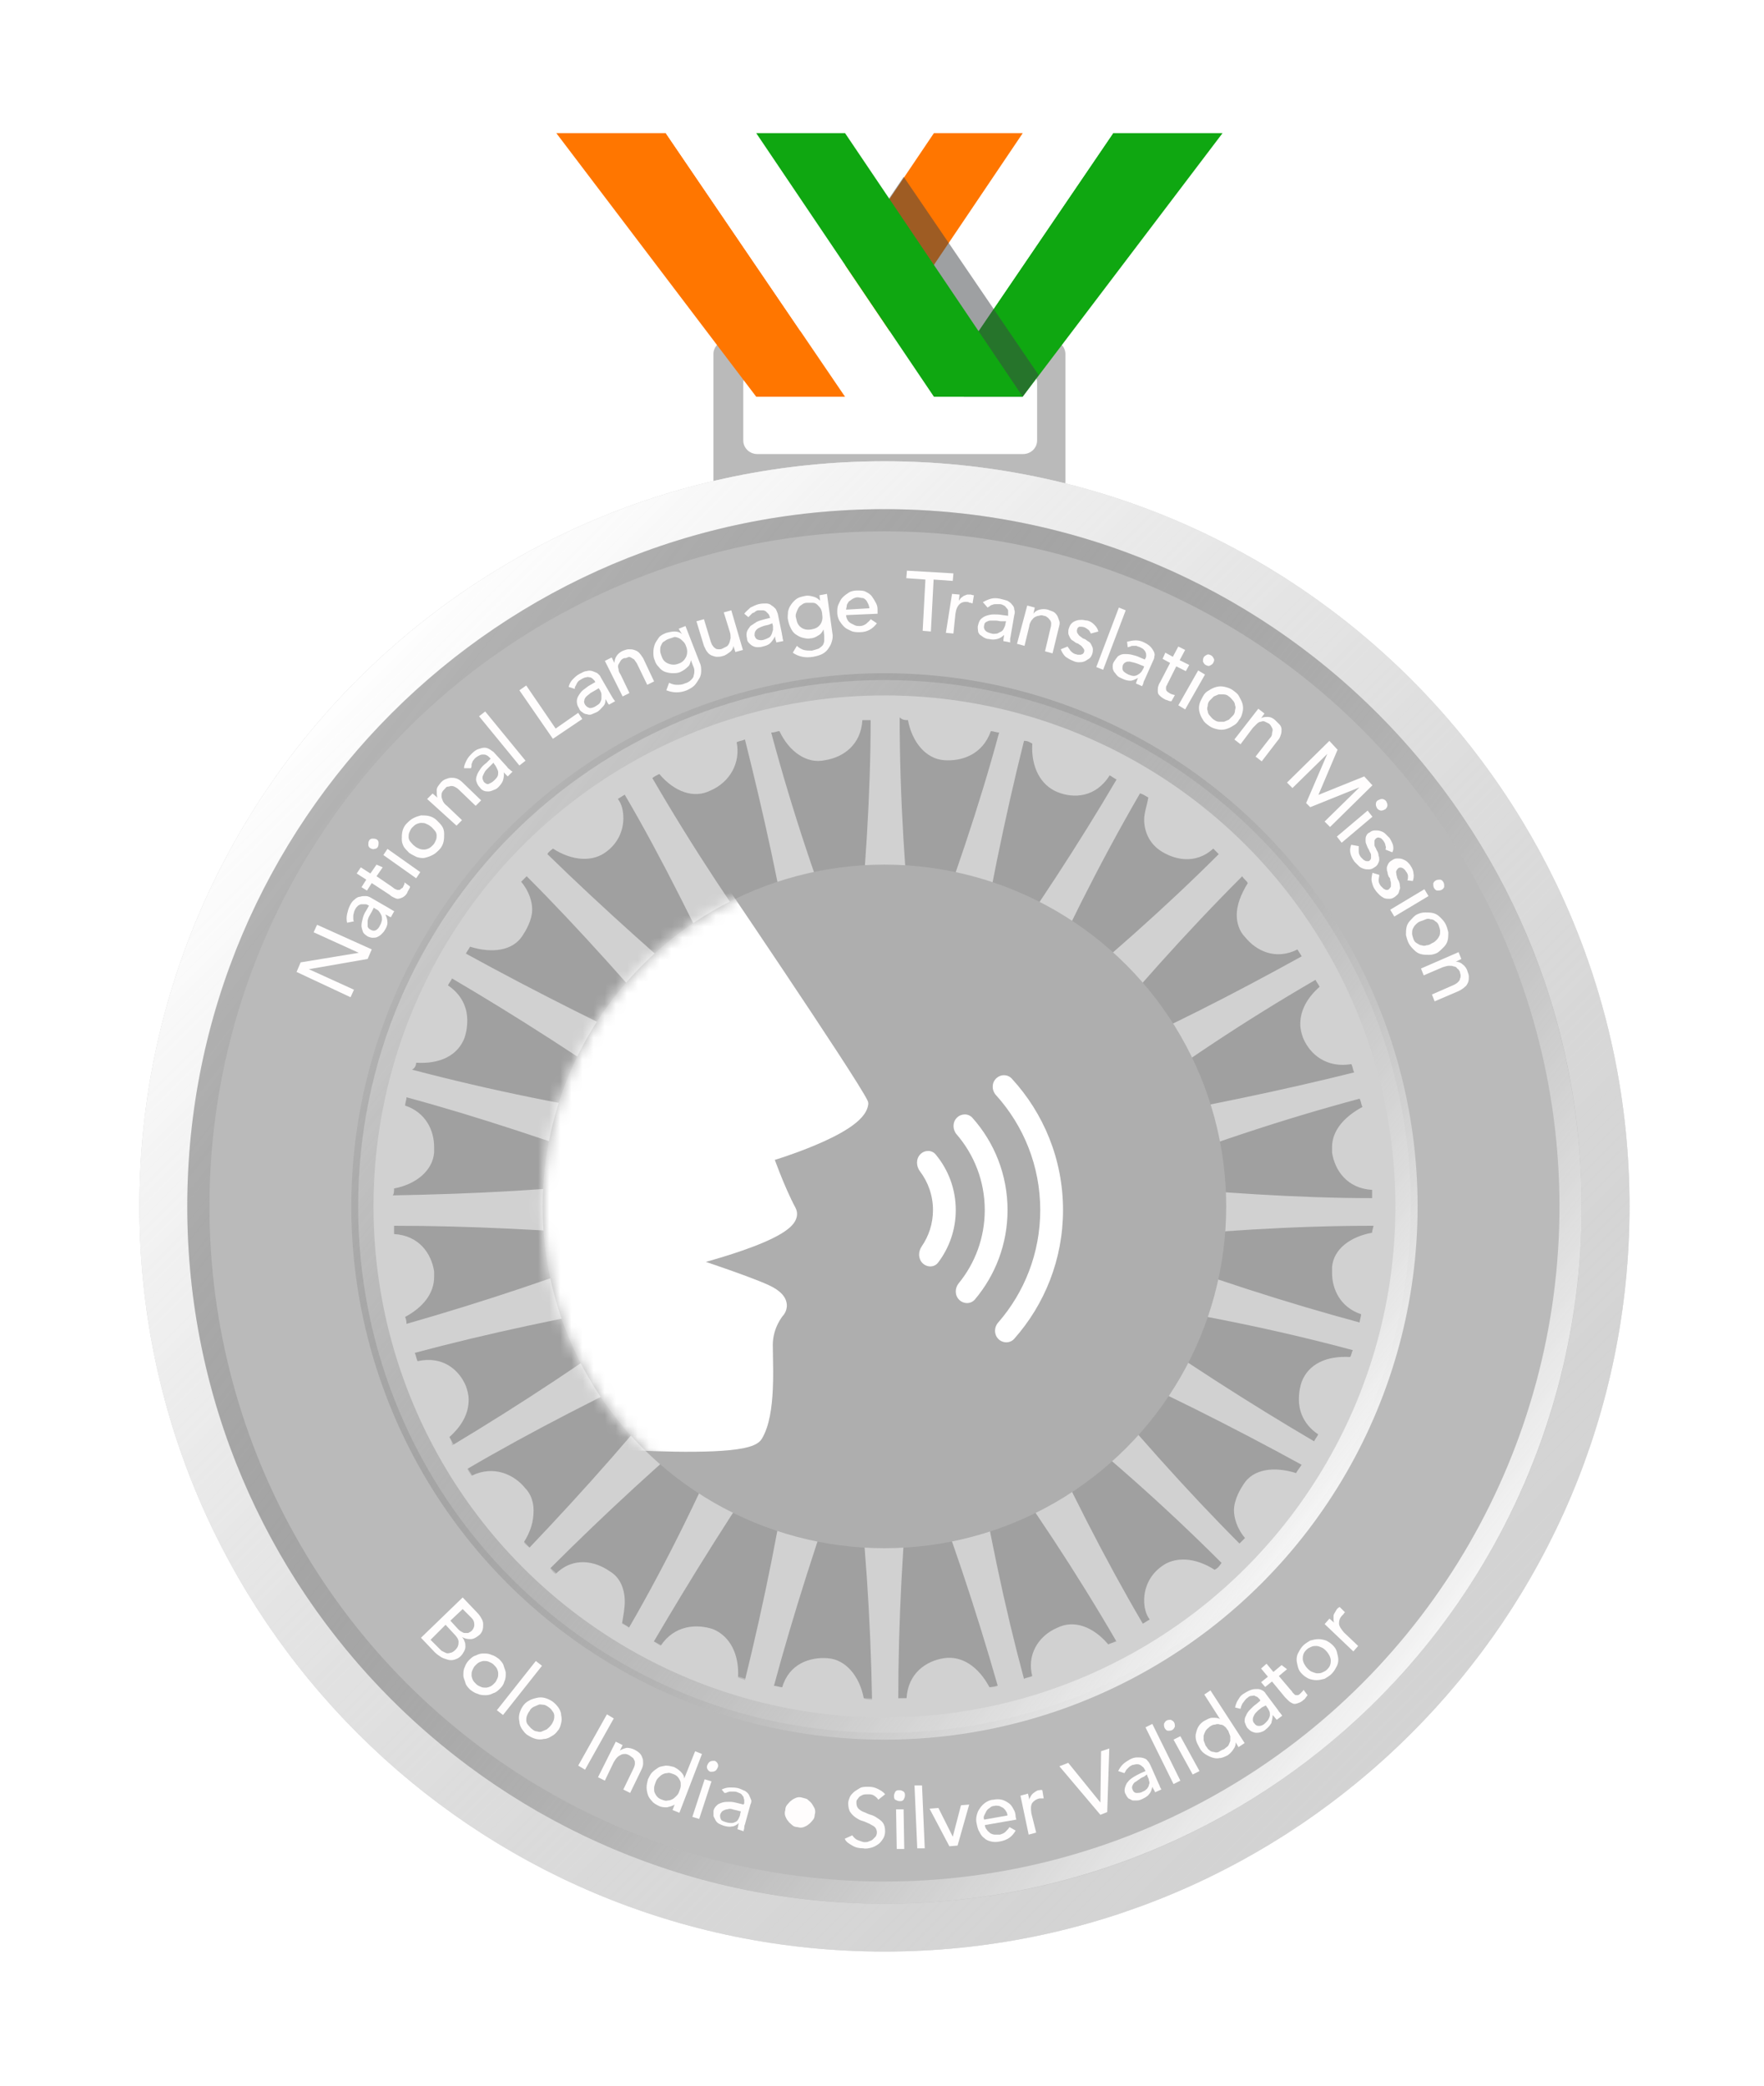 <svg width="159" height="188" viewBox="0 0 159 188" fill="none" xmlns="http://www.w3.org/2000/svg">
<g filter="url(#filter0_d)">
<path d="M65.579 26.686C64.871 26.686 64.305 27.232 64.305 27.914V39.38C64.305 40.062 64.871 40.608 65.579 40.608H94.757C95.465 40.608 96.032 40.062 96.032 39.38V27.914C96.032 27.232 95.465 26.686 94.757 26.686H65.579ZM93.482 35.694C93.482 36.377 92.916 36.923 92.207 36.923H68.271C67.562 36.923 66.996 36.377 66.996 35.694V30.507C66.996 29.825 67.562 29.279 68.271 29.279H92.207C92.916 29.279 93.482 29.825 93.482 30.507V35.694Z" fill="#BABABA"/>
<path d="M100.329 8L84.172 31.753H92.179L110.195 8H100.329Z" fill="#0FA711"/>
<path d="M92.186 8L76.172 31.753H84.179L100.336 8H92.186Z" fill="white"/>
<path d="M84.178 8L68.164 31.753H76.171L92.186 8H84.178Z" fill="#FF7600"/>
<path d="M68.161 31.753H76.168L60.011 8H50.145L68.161 31.753Z" fill="#FF7600"/>
<path d="M76.165 31.753H84.172L68.158 8H60.008L76.165 31.753Z" fill="white"/>
<path opacity="0.5" d="M81.457 11.938L77.453 17.841L86.89 31.756H92.181L93.611 29.788L81.457 11.938Z" fill="#3E4347"/>
<path d="M84.178 31.753H92.186L76.171 8H68.164L84.178 31.753Z" fill="#0FA711"/>
<g filter="url(#filter1_ii)">
<path d="M146.878 104.729C146.878 141.818 116.811 171.885 79.722 171.885C42.633 171.885 12.566 141.818 12.566 104.729C12.566 67.64 42.633 37.573 79.722 37.573C116.811 37.573 146.878 67.64 146.878 104.729Z" fill="#D5D5D5" fill-opacity="0.8"/>
</g>
<path d="M143.378 104.729C143.378 139.885 114.878 168.385 79.722 168.385C44.566 168.385 16.066 139.885 16.066 104.729C16.066 69.573 44.566 41.073 79.722 41.073C114.878 41.073 143.378 69.573 143.378 104.729Z" stroke="#DFDFDF" stroke-width="7"/>
<path d="M143.378 104.729C143.378 139.885 114.878 168.385 79.722 168.385C44.566 168.385 16.066 139.885 16.066 104.729C16.066 69.573 44.566 41.073 79.722 41.073C114.878 41.073 143.378 69.573 143.378 104.729Z" stroke="url(#paint0_linear)" stroke-width="7"/>
<path d="M133.32 104.731C133.32 134.335 109.322 158.333 79.719 158.333C50.115 158.333 26.117 134.335 26.117 104.731C26.117 75.128 50.115 51.13 79.719 51.13C109.322 51.13 133.32 75.128 133.32 104.731Z" fill="#A0A0A0"/>
<path fill-rule="evenodd" clip-rule="evenodd" d="M79.722 60.371C55.223 60.371 35.362 80.232 35.362 104.731C35.362 129.23 55.223 149.091 79.722 149.091C104.221 149.091 124.082 129.23 124.082 104.731C124.082 80.232 104.221 60.371 79.722 60.371ZM16.879 104.731C16.879 70.023 45.015 41.888 79.722 41.888C114.429 41.888 142.565 70.023 142.565 104.731C142.565 139.438 114.429 167.574 79.722 167.574C45.015 167.574 16.879 139.438 16.879 104.731Z" fill="#BABABA"/>
<path d="M79.722 57.289C53.574 57.289 32.281 78.457 32.281 104.73C32.281 131.003 53.449 152.171 79.722 152.171C105.995 152.171 127.163 131.003 127.163 104.73C127.163 78.457 105.871 57.289 79.722 57.289ZM70.259 61.896C70.383 61.896 70.383 61.896 70.259 61.896C71.131 63.764 72.749 64.885 74.368 64.511C75.987 64.262 77.606 63.141 77.73 60.9C77.979 60.9 78.228 60.9 78.477 60.9C78.477 67.624 77.979 74.846 77.232 82.691C77.107 83.438 77.107 84.185 77.107 84.932C76.858 84.309 76.609 83.562 76.36 82.691C73.745 76.091 71.38 68.994 69.512 62.021C69.885 62.021 70.01 61.896 70.259 61.896ZM59.426 65.756C60.796 67.375 62.539 67.998 64.033 67.25C65.776 66.503 66.772 64.76 66.399 62.892C66.648 62.768 66.897 62.768 67.146 62.643C68.765 69.118 70.383 76.216 71.629 84.06C71.753 84.932 71.878 85.554 72.127 86.302C71.753 85.679 71.38 85.056 70.757 84.309C66.523 78.582 62.414 72.356 58.803 66.13C58.928 66.005 59.177 65.881 59.426 65.756ZM49.838 72.48C51.581 73.601 53.449 73.725 54.694 72.729C55.691 71.982 56.188 70.861 56.188 69.741C56.188 69.118 56.064 68.496 55.691 67.998C55.94 67.873 56.064 67.749 56.313 67.624C59.675 73.352 62.912 79.951 66.274 87.049C66.648 87.796 67.022 88.418 67.27 89.041C66.772 88.543 66.15 88.045 65.527 87.547C60.049 82.94 54.445 77.959 49.34 72.978C49.465 72.729 49.714 72.605 49.838 72.48ZM42.367 81.321C42.492 81.321 42.492 81.321 42.367 81.321C44.359 81.943 46.227 81.694 47.099 80.325C47.348 79.951 47.97 78.955 47.97 77.959C47.97 77.336 47.721 76.34 46.974 75.469C47.099 75.344 47.348 75.095 47.472 74.971C52.204 79.702 57.06 85.181 62.165 91.158C62.663 91.78 63.161 92.278 63.66 92.776C63.037 92.403 62.29 92.154 61.543 91.78C55.068 88.792 48.344 85.43 41.994 81.943C42.118 81.694 42.243 81.57 42.367 81.321ZM37.511 91.78C37.511 91.78 37.511 91.656 37.511 91.78C39.628 91.905 41.246 91.158 41.869 89.539C41.994 89.165 42.118 88.667 42.118 87.92C42.118 87.173 41.869 85.803 40.375 84.807C40.499 84.558 40.624 84.434 40.748 84.185C46.476 87.547 52.702 91.531 59.052 96.014C59.675 96.512 60.422 96.885 60.92 97.259C60.298 97.135 59.426 97.01 58.554 96.761C51.581 95.765 44.235 94.271 37.137 92.403C37.386 92.278 37.511 92.029 37.511 91.78ZM35.519 103.111C35.519 103.111 35.519 102.987 35.519 103.111C37.511 102.738 39.005 101.493 39.13 99.874C39.13 99.749 39.13 99.625 39.13 99.376C39.13 97.882 38.383 96.263 36.515 95.64C36.515 95.391 36.639 95.142 36.639 94.893C43.114 96.636 50.087 99.002 57.434 101.617C58.181 101.866 58.928 102.115 59.55 102.24C58.803 102.24 58.056 102.364 57.185 102.364C50.212 103.236 42.616 103.609 35.394 103.734C35.519 103.609 35.519 103.36 35.519 103.111ZM36.515 114.691C36.515 114.567 36.515 114.567 36.515 114.691C38.133 113.82 39.13 112.575 39.13 111.08C39.13 110.956 39.13 110.707 39.13 110.582C38.881 108.964 37.76 107.345 35.519 107.22C35.519 106.971 35.519 106.722 35.519 106.473C42.243 106.473 49.465 106.847 57.309 107.469C58.181 107.594 58.928 107.594 59.55 107.594C58.928 107.843 58.181 108.092 57.309 108.341C50.71 110.956 43.612 113.322 36.639 115.314C36.639 115.189 36.639 114.94 36.515 114.691ZM40.499 125.524C40.499 125.524 40.499 125.4 40.499 125.524C41.62 124.528 42.243 123.408 42.243 122.162C42.243 121.664 42.118 121.291 41.994 120.917C41.371 119.423 39.877 118.178 37.636 118.676C37.511 118.427 37.511 118.178 37.386 117.929C43.861 116.186 50.959 114.691 58.679 113.322C59.55 113.197 60.173 112.948 60.92 112.824C60.298 113.197 59.675 113.571 58.928 114.193C53.2 118.427 46.974 122.536 40.748 126.272C40.748 125.898 40.624 125.773 40.499 125.524ZM47.223 134.988C47.846 133.992 48.095 133.12 48.095 132.124C48.095 131.377 47.846 130.63 47.348 130.132C46.352 128.886 44.484 128.015 42.492 129.011C42.367 128.762 42.243 128.637 42.118 128.388C47.846 125.026 54.445 121.664 61.543 118.302C62.29 117.929 62.912 117.555 63.535 117.306C63.037 117.804 62.539 118.427 62.041 119.05C57.683 124.653 52.702 130.256 47.721 135.486C47.597 135.361 47.348 135.237 47.223 134.988ZM56.064 142.334C56.188 141.587 56.313 140.965 56.313 140.342C56.313 139.097 55.815 138.101 54.943 137.603C53.698 136.731 51.706 136.233 50.087 137.852C49.838 137.727 49.714 137.478 49.589 137.354C54.321 132.622 59.675 127.641 65.652 122.661C66.274 122.162 66.772 121.664 67.27 121.166C66.897 121.789 66.648 122.536 66.274 123.283C63.535 129.758 60.298 136.482 56.687 142.708C56.562 142.583 56.313 142.459 56.064 142.334ZM66.523 147.19C66.648 145.074 65.776 143.455 64.282 142.832C62.788 142.334 60.796 142.459 59.55 144.326C59.301 144.202 59.177 144.077 58.928 143.953C62.29 138.225 66.15 131.999 70.632 125.524C71.131 124.777 71.504 124.155 71.878 123.657C71.753 124.279 71.629 125.151 71.38 126.022C70.383 132.995 68.889 140.342 67.146 147.439C67.022 147.315 66.772 147.315 66.523 147.19ZM77.855 149.058C77.481 147.066 76.236 145.572 74.617 145.447C72.998 145.323 71.131 145.945 70.508 148.062C70.259 148.062 70.01 147.937 69.761 147.937C71.504 141.463 73.745 134.49 76.36 127.143C76.609 126.396 76.858 125.649 76.983 125.026C76.983 125.773 77.107 126.521 77.107 127.392C77.979 134.365 78.477 141.961 78.602 149.183C78.353 149.183 78.103 149.183 77.855 149.058ZM122.805 95.765C121.186 96.636 120.066 97.882 120.066 99.376C120.066 99.5 120.066 99.749 120.066 99.874C120.315 101.493 121.435 103.111 123.677 103.236C123.677 103.485 123.677 103.734 123.677 103.983C117.077 103.983 109.731 103.485 101.886 102.738C101.015 102.613 100.268 102.613 99.645 102.613C100.268 102.364 101.015 102.115 101.886 101.866C108.486 99.251 115.583 96.885 122.556 95.018C122.681 95.267 122.681 95.516 122.805 95.765ZM118.945 84.932C118.945 84.932 118.945 85.056 118.945 84.932C117.824 85.928 117.202 87.049 117.202 88.294C117.202 88.792 117.326 89.165 117.451 89.539C118.074 91.033 119.568 92.278 121.809 91.905C121.934 92.154 121.934 92.403 122.058 92.652C115.583 94.271 108.361 95.765 100.641 97.135C99.769 97.259 99.147 97.384 98.4 97.633C99.022 97.259 99.645 96.885 100.392 96.387C106.12 92.029 112.346 87.92 118.572 84.309C118.696 84.558 118.821 84.683 118.945 84.932ZM112.47 75.593C111.848 76.589 111.474 77.585 111.474 78.457C111.474 79.204 111.723 79.951 112.221 80.449C113.217 81.694 114.961 82.566 116.953 81.57C117.077 81.819 117.202 81.943 117.326 82.192C111.474 85.43 104.999 88.792 97.777 91.905C97.03 92.278 96.407 92.527 95.785 92.901C96.283 92.403 96.781 91.78 97.404 91.158C101.886 85.679 106.867 80.076 111.972 74.971C112.097 75.219 112.346 75.344 112.47 75.593ZM103.505 67.873C103.505 67.873 103.63 67.998 103.505 67.873C103.381 68.62 103.131 69.243 103.131 69.865C103.131 70.986 103.63 71.982 104.501 72.605C105.746 73.476 107.739 73.974 109.357 72.48C109.482 72.605 109.731 72.854 109.855 72.978C105.124 77.71 99.645 82.566 93.544 87.547C92.921 88.045 92.299 88.543 91.925 89.041C92.299 88.418 92.547 87.796 92.921 86.924C95.785 80.449 99.147 73.725 102.758 67.499C103.131 67.624 103.256 67.749 103.505 67.873ZM93.046 63.017C93.17 63.017 93.17 63.017 93.046 63.017C92.921 65.134 93.793 66.752 95.287 67.375C96.781 67.998 98.773 67.873 100.019 65.881C100.268 66.005 100.392 66.13 100.641 66.254C97.279 71.982 93.295 78.083 88.688 84.558C88.189 85.181 87.816 85.803 87.442 86.426C87.567 85.803 87.816 84.932 87.94 84.06C89.061 77.087 90.555 69.741 92.299 62.768C92.672 62.768 92.796 62.892 93.046 63.017ZM81.839 60.9C81.839 60.9 81.964 60.9 81.839 60.9C82.213 62.892 83.458 64.386 85.076 64.511C86.695 64.636 88.563 64.013 89.31 61.896C89.559 61.896 89.808 62.021 90.057 62.021C88.314 68.496 85.948 75.469 83.209 82.691C82.96 83.438 82.711 84.185 82.462 84.807C82.462 84.06 82.337 83.313 82.337 82.442C81.59 75.469 81.092 67.873 81.092 60.651C81.341 60.9 81.59 60.9 81.839 60.9ZM89.186 148.062C88.189 146.194 86.695 145.198 85.076 145.447C83.458 145.696 81.839 146.817 81.715 149.058C81.466 149.058 81.216 149.058 80.967 149.058C80.967 142.334 81.341 135.112 82.088 127.268C82.213 126.521 82.213 125.898 82.213 125.275C82.213 125.151 82.213 125.151 82.213 125.026C82.462 125.649 82.711 126.396 82.96 127.268C85.575 133.867 87.94 140.965 89.933 147.937C89.684 148.062 89.435 148.062 89.186 148.062ZM99.894 144.202C99.894 144.202 99.769 144.202 99.894 144.202C98.524 142.583 96.781 141.961 95.287 142.708C93.544 143.455 92.547 145.198 93.046 147.066C92.796 147.19 92.547 147.19 92.299 147.315C90.555 140.84 89.061 133.743 87.816 126.022C87.691 125.151 87.567 124.528 87.318 123.781C87.691 124.404 88.065 125.026 88.688 125.773C92.921 131.501 97.03 137.727 100.641 143.953C100.268 144.077 100.143 144.077 99.894 144.202ZM109.482 137.478C109.482 137.603 109.482 137.603 109.482 137.478C107.739 136.357 105.871 136.233 104.626 137.229C103.63 137.976 103.131 139.097 103.131 140.217C103.131 140.84 103.256 141.463 103.63 141.961C103.38 142.085 103.256 142.21 103.007 142.334C99.645 136.606 96.283 130.007 93.046 122.91C92.672 122.162 92.299 121.54 92.049 120.917C92.547 121.415 93.17 121.913 93.793 122.411C99.396 126.77 104.999 131.75 110.104 136.855C109.855 137.229 109.731 137.354 109.482 137.478ZM116.828 128.762C116.828 128.762 116.828 128.886 116.828 128.762C114.836 128.139 112.968 128.388 112.097 129.758C111.848 130.132 111.225 131.128 111.225 132.124C111.225 132.746 111.474 133.743 112.221 134.614C112.097 134.739 111.848 134.988 111.723 135.112C106.991 130.381 102.135 124.902 97.155 118.925C96.657 118.302 96.159 117.68 95.66 117.306C96.283 117.68 97.03 117.929 97.777 118.302C104.252 121.166 110.976 124.528 117.326 128.015C117.077 128.388 116.953 128.513 116.828 128.762ZM121.685 118.302C121.685 118.427 121.685 118.427 121.685 118.302C119.568 118.178 117.949 118.925 117.326 120.544C117.202 120.917 117.077 121.415 117.077 122.162C117.077 122.91 117.326 124.279 118.821 125.275C118.696 125.524 118.572 125.649 118.447 125.898C112.719 122.536 106.493 118.551 100.143 114.069C99.52 113.571 98.773 113.197 98.275 112.824C98.898 112.948 99.769 113.197 100.641 113.322C107.614 114.318 114.961 115.812 121.934 117.68C121.809 117.929 121.809 118.178 121.685 118.302ZM123.677 107.096C121.685 107.469 120.19 108.59 120.066 110.209C120.066 110.333 120.066 110.458 120.066 110.707C120.066 112.201 120.813 113.82 122.681 114.442C122.681 114.691 122.556 114.94 122.556 115.189C116.081 113.446 109.108 111.205 101.762 108.466C101.015 108.217 100.268 107.968 99.645 107.843C100.392 107.843 101.139 107.718 102.011 107.718C108.984 106.971 116.579 106.473 123.801 106.473C123.801 106.598 123.677 106.847 123.677 107.096Z" fill="#D1D1D1"/>
<circle cx="79.721" cy="104.731" r="47.056" stroke="url(#paint1_linear)" stroke-width="2"/>
<circle cx="79.722" cy="104.731" r="61.843" stroke="url(#paint2_linear)" stroke-width="2"/>
<g filter="url(#filter2_i)">
<circle cx="79.719" cy="104.729" r="30.805" fill="#AEAEAE"/>
</g>
<mask id="mask0" mask-type="alpha" maskUnits="userSpaceOnUse" x="48" y="73" width="63" height="63">
<circle cx="79.719" cy="104.729" r="30.805" fill="#C3863A"/>
</mask>
<g mask="url(#mask0)">
<path d="M63.512 72.929L63.513 72.93L63.667 73.157L64.105 73.803C64.483 74.36 65.023 75.158 65.674 76.122C66.977 78.05 68.724 80.642 70.499 83.295C72.273 85.948 74.078 88.664 75.496 90.84C76.204 91.928 76.818 92.883 77.283 93.629C77.739 94.36 78.076 94.926 78.209 95.213C78.257 95.317 78.274 95.433 78.259 95.546C78.199 95.999 77.949 96.394 77.652 96.723C77.349 97.057 76.956 97.369 76.522 97.656C75.654 98.232 74.547 98.764 73.477 99.213C72.402 99.665 71.339 100.043 70.547 100.307C70.276 100.398 70.036 100.475 69.837 100.538C69.949 100.839 70.099 101.235 70.275 101.68C70.669 102.675 71.187 103.894 71.699 104.844C71.979 105.364 71.819 105.875 71.54 106.249C71.277 106.602 70.865 106.912 70.415 107.184C69.502 107.734 68.212 108.256 66.93 108.702C65.764 109.108 64.575 109.462 63.622 109.728C63.97 109.846 64.347 109.974 64.738 110.109C66.374 110.673 68.292 111.362 69.306 111.831C70.362 112.318 70.883 112.916 70.921 113.591C70.938 113.905 70.842 114.159 70.751 114.325C70.704 114.41 70.657 114.476 70.619 114.524C70.6 114.549 70.583 114.569 70.569 114.584L70.561 114.593C70.556 114.599 70.549 114.608 70.538 114.621C70.516 114.649 70.482 114.694 70.44 114.754C70.355 114.876 70.239 115.058 70.122 115.292C69.887 115.761 69.657 116.423 69.657 117.211C69.657 117.458 69.663 117.765 69.67 118.115V118.115V118.115C69.688 118.989 69.711 120.13 69.656 121.261C69.581 122.825 69.355 124.555 68.661 125.682C68.489 125.962 68.202 126.132 67.948 126.243C67.679 126.36 67.353 126.45 66.997 126.521C66.284 126.665 65.358 126.751 64.314 126.797C62.219 126.89 59.554 126.828 56.944 126.705C54.33 126.582 51.756 126.397 49.836 126.244C48.876 126.167 48.079 126.098 47.522 126.048C47.243 126.023 47.024 126.002 46.875 125.989L46.705 125.972L46.675 125.97H33.264C32.931 125.97 32.66 125.699 32.66 125.366V73.872C32.66 73.543 32.923 73.275 33.252 73.268L63 72.664C63.205 72.66 63.397 72.76 63.512 72.929Z" fill="white"/>
<path fill-rule="evenodd" clip-rule="evenodd" d="M82.96 100.024C82.549 100.436 82.573 101.105 82.925 101.569C83.659 102.539 84.095 103.747 84.095 105.057C84.095 106.273 83.72 107.4 83.079 108.331C82.759 108.797 82.752 109.44 83.151 109.839C83.554 110.242 84.214 110.244 84.558 109.79C85.556 108.475 86.149 106.835 86.149 105.057C86.149 103.15 85.467 101.402 84.334 100.043C83.982 99.621 83.349 99.635 82.96 100.024ZM86.414 111.657C86.056 112.095 86.053 112.741 86.453 113.141C86.855 113.543 87.511 113.544 87.877 113.11C89.711 110.934 90.816 108.125 90.816 105.057C90.816 101.867 89.621 98.956 87.654 96.748C87.284 96.332 86.644 96.341 86.25 96.735C85.842 97.143 85.855 97.803 86.231 98.24C87.808 100.07 88.762 102.452 88.762 105.057C88.762 107.56 87.882 109.858 86.414 111.657ZM89.964 115.204C89.591 115.631 89.59 116.277 89.99 116.678C90.391 117.079 91.046 117.081 91.422 116.655C94.156 113.567 95.817 109.506 95.817 105.057C95.817 100.489 94.066 96.33 91.2 93.213C90.82 92.801 90.177 92.808 89.781 93.204C89.375 93.609 89.384 94.267 89.769 94.692C92.251 97.433 93.763 101.069 93.763 105.057C93.763 108.941 92.33 112.49 89.964 115.204Z" fill="white"/>
</g>
<path d="M26.73 83.597L27.1 82.734L32.337 81.872L28.271 80.023L28.579 79.346L33.508 81.564L33.138 82.426L27.84 83.35L31.906 85.199L31.598 85.876L26.73 83.597Z" fill="#FFFDFD"/>
<path d="M31.288 79.161C31.227 78.914 31.227 78.668 31.288 78.36C31.35 78.113 31.412 77.867 31.535 77.62C31.658 77.374 31.781 77.189 31.966 77.066C32.089 76.943 32.274 76.819 32.459 76.819C32.644 76.758 32.767 76.758 32.952 76.758C33.137 76.758 33.26 76.819 33.383 76.881L34.985 77.805C35.108 77.867 35.17 77.928 35.293 77.99C35.416 78.052 35.478 78.113 35.539 78.113L35.231 78.668C35.047 78.606 34.923 78.483 34.739 78.421C34.862 78.668 34.923 78.914 34.923 79.161C34.923 79.407 34.8 79.653 34.677 79.838C34.615 79.962 34.492 80.085 34.369 80.208C34.246 80.331 34.123 80.393 33.999 80.454C33.876 80.516 33.691 80.516 33.568 80.516C33.445 80.516 33.26 80.454 33.137 80.393C32.952 80.27 32.767 80.146 32.705 79.962C32.644 79.777 32.582 79.592 32.582 79.407C32.582 79.222 32.644 78.976 32.705 78.729C32.767 78.483 32.89 78.237 33.014 78.052L33.26 77.62L33.137 77.559C33.075 77.497 32.952 77.497 32.89 77.497C32.767 77.497 32.705 77.497 32.582 77.497C32.459 77.497 32.397 77.559 32.274 77.62C32.213 77.682 32.089 77.805 32.028 77.928C31.966 78.052 31.904 78.175 31.904 78.237C31.904 78.298 31.843 78.421 31.843 78.544C31.843 78.606 31.843 78.729 31.843 78.791C31.843 78.853 31.843 78.976 31.904 79.037L31.288 79.161ZM33.506 78.175C33.445 78.298 33.322 78.483 33.26 78.606C33.198 78.729 33.137 78.914 33.137 79.037C33.137 79.161 33.137 79.346 33.137 79.469C33.137 79.592 33.26 79.715 33.383 79.777C33.568 79.9 33.753 79.9 33.876 79.838C33.999 79.777 34.184 79.592 34.246 79.407C34.369 79.222 34.369 79.099 34.431 78.914C34.431 78.791 34.431 78.606 34.369 78.483C34.307 78.36 34.246 78.237 34.184 78.175C34.123 78.052 33.999 77.99 33.876 77.928L33.691 77.805L33.506 78.175Z" fill="#FFFDFD"/>
<path d="M34.494 74.17L33.939 74.971L35.294 75.895C35.356 75.957 35.479 76.019 35.541 76.08C35.603 76.142 35.726 76.142 35.787 76.203C35.849 76.203 35.972 76.203 36.034 76.203C36.095 76.142 36.157 76.08 36.28 76.019C36.342 75.957 36.342 75.895 36.404 75.772C36.465 75.71 36.465 75.587 36.465 75.526L36.958 75.895C36.958 76.019 36.896 76.08 36.835 76.203C36.773 76.327 36.712 76.388 36.712 76.45C36.588 76.696 36.404 76.82 36.28 76.881C36.157 76.943 35.972 77.004 35.849 77.004C35.726 77.004 35.603 76.943 35.479 76.881C35.356 76.82 35.233 76.758 35.11 76.635L33.508 75.587L33.077 76.265L32.584 75.957L33.015 75.279L32.152 74.725L32.522 74.17L33.385 74.725L33.939 73.924L34.494 74.17Z" fill="#FFFDFD"/>
<path d="M33.384 72.445C33.261 72.383 33.199 72.26 33.199 72.136C33.199 72.013 33.199 71.89 33.261 71.767C33.322 71.644 33.446 71.582 33.569 71.582C33.692 71.582 33.815 71.582 33.938 71.644C34.062 71.705 34.123 71.829 34.123 71.952C34.123 72.075 34.123 72.198 34.062 72.321C34 72.445 33.877 72.506 33.754 72.506C33.63 72.568 33.507 72.506 33.384 72.445ZM34.555 73.061L34.924 72.506L37.882 74.601L37.512 75.156L34.555 73.061Z" fill="#FFFDFD"/>
<path d="M36.893 72.876C36.708 72.691 36.523 72.506 36.4 72.321C36.276 72.075 36.215 71.89 36.215 71.644C36.215 71.397 36.215 71.151 36.276 70.904C36.338 70.658 36.461 70.412 36.646 70.227C36.831 70.042 37.016 69.857 37.262 69.734C37.509 69.611 37.694 69.549 37.94 69.487C38.186 69.487 38.433 69.487 38.679 69.549C38.926 69.611 39.172 69.734 39.357 69.919C39.542 70.103 39.727 70.288 39.85 70.473C39.973 70.658 40.035 70.904 40.035 71.151C40.035 71.397 40.035 71.644 39.973 71.89C39.911 72.137 39.788 72.383 39.603 72.568C39.419 72.753 39.234 72.938 38.987 73.061C38.741 73.184 38.556 73.246 38.31 73.307C38.063 73.369 37.817 73.307 37.57 73.246C37.324 73.122 37.077 72.999 36.893 72.876ZM37.386 72.26C37.509 72.383 37.694 72.445 37.817 72.506C38.002 72.568 38.125 72.568 38.248 72.568C38.371 72.568 38.556 72.506 38.679 72.445C38.803 72.383 38.926 72.26 39.049 72.137C39.172 72.013 39.234 71.829 39.295 71.705C39.357 71.582 39.357 71.397 39.357 71.274C39.357 71.151 39.295 70.966 39.172 70.843C39.049 70.719 38.987 70.596 38.803 70.473C38.679 70.35 38.494 70.288 38.371 70.227C38.248 70.165 38.063 70.165 37.94 70.165C37.817 70.165 37.632 70.227 37.509 70.288C37.386 70.35 37.262 70.473 37.139 70.596C37.016 70.719 36.954 70.904 36.893 71.028C36.831 71.151 36.831 71.336 36.831 71.459C36.831 71.582 36.893 71.767 37.016 71.89C37.139 72.013 37.201 72.137 37.386 72.26Z" fill="#FFFDFD"/>
<path d="M38.5 68.01L38.993 67.517L39.424 67.886C39.363 67.701 39.363 67.455 39.363 67.209C39.363 66.962 39.547 66.777 39.732 66.531C39.855 66.408 39.979 66.284 40.163 66.223C40.348 66.161 40.471 66.1 40.656 66.1C40.841 66.1 40.964 66.1 41.149 66.161C41.334 66.223 41.519 66.346 41.704 66.531L43.367 68.133L42.874 68.626L41.334 67.147C41.211 67.024 41.088 66.962 40.964 66.9C40.841 66.839 40.718 66.839 40.656 66.839C40.595 66.839 40.471 66.9 40.348 66.9C40.225 66.9 40.163 67.024 40.102 67.085C39.979 67.209 39.917 67.27 39.855 67.394C39.794 67.517 39.794 67.64 39.794 67.763C39.794 67.886 39.855 68.01 39.917 68.194C39.979 68.318 40.102 68.502 40.287 68.626L41.642 69.919L41.149 70.412L38.5 68.01Z" fill="#FFFDFD"/>
<path d="M41.824 65.236C41.824 64.99 41.947 64.743 42.071 64.497C42.194 64.25 42.379 64.065 42.564 63.881C42.748 63.696 42.933 63.572 43.118 63.511C43.303 63.449 43.488 63.388 43.672 63.388C43.857 63.388 43.981 63.449 44.104 63.511C44.227 63.572 44.35 63.696 44.474 63.757L45.706 65.113C45.767 65.236 45.891 65.298 45.952 65.359C46.014 65.421 46.075 65.483 46.199 65.544L45.767 65.975C45.644 65.852 45.521 65.729 45.398 65.606C45.459 65.852 45.398 66.099 45.336 66.345C45.274 66.53 45.09 66.776 44.905 66.961C44.782 67.084 44.658 67.146 44.474 67.207C44.35 67.269 44.165 67.331 44.042 67.331C43.919 67.331 43.734 67.331 43.611 67.269C43.488 67.208 43.364 67.146 43.241 66.961C43.056 66.776 42.995 66.591 42.933 66.407C42.872 66.222 42.933 66.037 42.995 65.852C43.056 65.667 43.18 65.483 43.303 65.298C43.426 65.113 43.611 64.928 43.857 64.743L44.227 64.374L44.104 64.25C44.042 64.189 43.981 64.127 43.857 64.065C43.734 64.004 43.672 64.004 43.549 64.004C43.426 64.004 43.364 64.004 43.241 64.065C43.118 64.127 42.995 64.189 42.933 64.25C42.81 64.312 42.748 64.435 42.687 64.497C42.625 64.558 42.564 64.681 42.564 64.743C42.502 64.805 42.502 64.928 42.502 64.99C42.502 65.051 42.502 65.174 42.44 65.236H41.824ZM44.227 64.99C44.104 65.113 43.981 65.236 43.857 65.359C43.734 65.482 43.672 65.606 43.611 65.729C43.549 65.852 43.488 65.975 43.488 66.099C43.488 66.222 43.549 66.345 43.611 66.468C43.734 66.591 43.919 66.715 44.042 66.653C44.165 66.591 44.35 66.53 44.535 66.345C44.658 66.222 44.782 66.099 44.843 65.975C44.905 65.852 44.905 65.729 44.905 65.606C44.905 65.483 44.843 65.359 44.782 65.236C44.72 65.113 44.658 64.99 44.597 64.928L44.474 64.743L44.227 64.99Z" fill="#FFFDFD"/>
<path d="M43.18 60.554L43.734 60.123L47.369 64.559L46.815 64.99L43.18 60.554Z" fill="#FFFDFD"/>
<path d="M46.816 58.212L47.432 57.78L50.082 61.662L52.115 60.245L52.485 60.799L49.835 62.586L46.816 58.212Z" fill="#FFFDFD"/>
<path d="M51.254 57.906C51.316 57.659 51.439 57.413 51.624 57.228C51.808 57.043 51.993 56.858 52.24 56.735C52.486 56.612 52.671 56.489 52.856 56.489C53.041 56.427 53.225 56.427 53.41 56.489C53.595 56.55 53.718 56.612 53.842 56.673C53.965 56.797 54.088 56.858 54.15 57.043L55.074 58.645C55.135 58.768 55.197 58.83 55.259 58.953C55.32 59.015 55.382 59.138 55.443 59.199L54.889 59.508C54.766 59.384 54.704 59.2 54.581 59.015C54.581 59.323 54.519 59.508 54.334 59.692C54.15 59.877 54.026 60.062 53.78 60.185C53.657 60.247 53.472 60.309 53.349 60.37C53.225 60.432 53.041 60.432 52.917 60.37C52.794 60.37 52.609 60.309 52.486 60.185C52.363 60.124 52.24 60 52.178 59.816C52.055 59.631 51.993 59.446 51.993 59.199C51.993 59.015 52.055 58.83 52.178 58.645C52.301 58.46 52.425 58.275 52.609 58.152C52.794 58.029 52.979 57.844 53.225 57.721L53.657 57.474L53.595 57.351C53.533 57.289 53.472 57.228 53.41 57.166C53.349 57.105 53.225 57.043 53.164 57.043C53.041 57.043 52.979 56.981 52.856 57.043C52.733 57.043 52.609 57.105 52.486 57.166C52.363 57.228 52.301 57.289 52.178 57.351C52.117 57.413 52.055 57.474 51.993 57.598C51.932 57.721 51.932 57.721 51.87 57.844C51.808 57.906 51.808 57.967 51.808 58.09L51.254 57.906ZM53.657 58.214C53.533 58.275 53.349 58.398 53.225 58.46C53.102 58.583 52.979 58.645 52.856 58.768C52.733 58.891 52.671 59.015 52.671 59.138C52.609 59.261 52.671 59.384 52.733 59.508C52.856 59.692 52.979 59.754 53.164 59.816C53.349 59.816 53.533 59.754 53.718 59.631C53.903 59.508 54.026 59.446 54.088 59.323C54.15 59.2 54.211 59.076 54.211 58.953C54.211 58.83 54.211 58.707 54.211 58.583C54.211 58.46 54.15 58.337 54.088 58.214L53.965 58.029L53.657 58.214Z" fill="#FFFDFD"/>
<path d="M54.52 55.563L55.136 55.255L55.382 55.748C55.382 55.563 55.444 55.317 55.567 55.132C55.69 54.947 55.875 54.762 56.183 54.639C56.368 54.577 56.491 54.516 56.676 54.516C56.861 54.516 56.984 54.516 57.169 54.577C57.354 54.639 57.477 54.7 57.6 54.824C57.723 54.947 57.846 55.132 57.97 55.317L58.956 57.411L58.339 57.719L57.415 55.809C57.354 55.686 57.23 55.563 57.169 55.44C57.046 55.378 56.984 55.317 56.861 55.255C56.737 55.193 56.676 55.193 56.553 55.255C56.429 55.317 56.368 55.317 56.245 55.317C56.121 55.378 55.998 55.44 55.937 55.563C55.875 55.686 55.813 55.748 55.752 55.871C55.69 55.994 55.69 56.117 55.752 56.302C55.752 56.487 55.813 56.61 55.937 56.795L56.737 58.459L56.121 58.767L54.52 55.563Z" fill="#FFFDFD"/>
<path d="M63.08 55.748C63.203 55.994 63.203 56.241 63.203 56.487C63.203 56.734 63.142 56.98 63.019 57.165C62.895 57.35 62.772 57.596 62.587 57.781C62.402 57.966 62.156 58.089 61.91 58.212C61.602 58.336 61.293 58.397 60.985 58.397C60.677 58.397 60.369 58.336 60.061 58.212L60.308 57.535C60.554 57.658 60.801 57.719 60.985 57.719C61.232 57.719 61.478 57.719 61.725 57.596C61.971 57.535 62.156 57.411 62.279 57.288C62.402 57.165 62.526 57.042 62.526 56.857C62.587 56.734 62.587 56.549 62.587 56.426C62.587 56.302 62.526 56.118 62.464 55.994L62.279 55.501C62.218 55.748 62.156 55.994 61.971 56.118C61.786 56.302 61.602 56.426 61.355 56.549C61.109 56.672 60.862 56.672 60.616 56.672C60.369 56.672 60.123 56.61 59.938 56.549C59.753 56.487 59.507 56.302 59.383 56.118C59.199 55.933 59.075 55.748 59.014 55.501C58.891 55.255 58.891 55.009 58.891 54.762C58.891 54.516 58.952 54.269 59.014 54.084C59.075 53.9 59.26 53.653 59.383 53.468C59.507 53.283 59.753 53.16 60.061 53.037C60.308 52.975 60.554 52.914 60.801 52.914C61.047 52.914 61.293 52.975 61.478 53.16L61.17 52.667L61.786 52.421L63.08 55.748ZM60.246 53.592C60.061 53.653 59.938 53.776 59.815 53.838C59.692 53.9 59.63 54.084 59.568 54.208C59.507 54.331 59.507 54.516 59.507 54.639C59.507 54.824 59.568 54.947 59.63 55.132C59.753 55.502 59.938 55.686 60.246 55.809C60.554 55.933 60.862 55.933 61.17 55.809C61.54 55.686 61.725 55.44 61.848 55.193C61.971 54.885 61.971 54.577 61.848 54.269C61.786 54.084 61.725 53.961 61.602 53.838C61.478 53.715 61.355 53.592 61.232 53.53C61.109 53.468 60.924 53.407 60.801 53.407C60.616 53.468 60.431 53.53 60.246 53.592Z" fill="#FFFDFD"/>
<path d="M66.963 54.578L66.285 54.763L66.1 54.209C66.1 54.394 65.977 54.64 65.792 54.763C65.608 54.886 65.423 55.071 65.115 55.133C64.93 55.194 64.807 55.194 64.622 55.194C64.437 55.194 64.314 55.133 64.129 55.071C64.006 55.01 63.821 54.886 63.759 54.763C63.636 54.64 63.574 54.455 63.451 54.209L62.773 51.991L63.451 51.806L64.067 53.839C64.129 54.024 64.191 54.147 64.252 54.209C64.314 54.332 64.437 54.394 64.499 54.455C64.622 54.517 64.683 54.517 64.807 54.517C64.93 54.517 64.991 54.517 65.115 54.455C65.238 54.394 65.361 54.332 65.484 54.27C65.608 54.209 65.669 54.085 65.731 53.962C65.792 53.839 65.792 53.716 65.854 53.531C65.854 53.346 65.854 53.161 65.792 52.976L65.238 51.19L65.916 51.005L66.963 54.578Z" fill="#FFFDFD"/>
<path d="M67.086 51.312C67.209 51.127 67.456 50.942 67.64 50.757C67.887 50.634 68.133 50.511 68.38 50.449C68.626 50.388 68.873 50.388 69.058 50.388C69.242 50.388 69.427 50.449 69.55 50.572C69.674 50.634 69.797 50.757 69.92 50.881C69.982 51.004 70.043 51.127 70.105 51.312L70.475 53.099C70.475 53.222 70.536 53.345 70.536 53.468C70.536 53.592 70.598 53.653 70.598 53.776L69.982 53.9C69.92 53.715 69.858 53.53 69.858 53.345C69.735 53.592 69.612 53.776 69.427 53.961C69.242 54.146 68.996 54.208 68.749 54.269C68.565 54.331 68.441 54.331 68.257 54.331C68.072 54.331 67.948 54.269 67.825 54.208C67.702 54.146 67.579 54.023 67.517 53.961C67.394 53.838 67.332 53.715 67.332 53.53C67.271 53.283 67.271 53.099 67.332 52.914C67.394 52.729 67.517 52.606 67.64 52.421C67.825 52.298 68.01 52.174 68.195 52.051C68.441 51.928 68.688 51.866 68.934 51.805L69.427 51.681L69.365 51.558C69.365 51.497 69.304 51.373 69.242 51.312C69.181 51.25 69.119 51.189 69.058 51.127C68.996 51.065 68.873 51.004 68.749 51.004C68.626 51.004 68.503 51.004 68.38 51.004C68.257 51.004 68.133 51.065 68.072 51.127C68.01 51.189 67.887 51.25 67.825 51.25C67.764 51.312 67.702 51.373 67.64 51.435C67.579 51.497 67.517 51.558 67.456 51.62L67.086 51.312ZM69.304 52.298C69.119 52.359 68.996 52.359 68.811 52.421C68.626 52.483 68.503 52.544 68.38 52.606C68.257 52.667 68.133 52.791 68.072 52.914C68.01 53.037 68.01 53.16 68.01 53.283C68.072 53.468 68.133 53.592 68.318 53.653C68.503 53.715 68.688 53.715 68.873 53.653C69.058 53.592 69.181 53.53 69.304 53.468C69.427 53.407 69.489 53.283 69.55 53.16C69.612 53.037 69.612 52.914 69.674 52.791C69.674 52.667 69.674 52.544 69.674 52.421L69.612 52.174L69.304 52.298Z" fill="#FFFDFD"/>
<path d="M75.032 53.098C75.094 53.344 75.032 53.652 74.971 53.837C74.909 54.084 74.786 54.269 74.662 54.453C74.539 54.638 74.354 54.823 74.108 54.946C73.862 55.069 73.615 55.131 73.307 55.193C72.937 55.254 72.629 55.254 72.321 55.193C72.013 55.131 71.705 55.008 71.459 54.823L71.828 54.207C72.013 54.392 72.26 54.515 72.444 54.577C72.691 54.638 72.876 54.638 73.184 54.638C73.43 54.577 73.615 54.515 73.8 54.453C73.985 54.33 74.046 54.269 74.169 54.145C74.231 54.022 74.293 53.899 74.293 53.714C74.293 53.591 74.293 53.406 74.293 53.283L74.231 52.728C74.108 52.975 73.985 53.159 73.738 53.283C73.553 53.406 73.307 53.529 73.061 53.529C72.814 53.591 72.568 53.529 72.321 53.468C72.075 53.406 71.89 53.283 71.705 53.159C71.52 53.036 71.397 52.851 71.274 52.605C71.151 52.358 71.089 52.174 71.027 51.866C70.966 51.619 71.027 51.373 71.027 51.126C71.089 50.88 71.151 50.695 71.335 50.449C71.459 50.264 71.644 50.079 71.828 49.956C72.013 49.832 72.26 49.771 72.568 49.709C72.814 49.648 73.061 49.709 73.307 49.771C73.553 49.832 73.738 49.956 73.923 50.141L73.862 49.648L74.539 49.524L75.032 53.098ZM72.752 50.325C72.568 50.325 72.383 50.387 72.26 50.51C72.136 50.572 72.013 50.695 71.951 50.818C71.89 50.941 71.828 51.065 71.767 51.249C71.705 51.434 71.705 51.558 71.767 51.742C71.828 52.112 71.951 52.358 72.198 52.543C72.444 52.728 72.752 52.79 73.122 52.728C73.492 52.666 73.738 52.543 73.923 52.297C74.108 52.05 74.169 51.742 74.108 51.373C74.108 51.188 74.046 51.003 73.985 50.88C73.923 50.757 73.8 50.633 73.677 50.51C73.553 50.387 73.43 50.325 73.245 50.325C73.061 50.325 72.937 50.325 72.752 50.325Z" fill="#FFFDFD"/>
<path d="M76.266 51.437C76.266 51.622 76.327 51.745 76.389 51.868C76.451 51.991 76.574 52.114 76.697 52.176C76.82 52.238 76.944 52.299 77.067 52.361C77.19 52.422 77.375 52.422 77.498 52.422C77.683 52.422 77.868 52.361 78.052 52.238C78.176 52.114 78.361 51.991 78.484 51.806L79.038 52.176C78.669 52.669 78.176 52.977 77.498 52.977C77.19 52.977 76.944 52.977 76.697 52.854C76.451 52.73 76.266 52.669 76.081 52.484C75.896 52.299 75.773 52.114 75.65 51.93C75.526 51.683 75.465 51.437 75.465 51.19C75.465 50.944 75.465 50.697 75.588 50.451C75.711 50.205 75.773 50.02 75.958 49.835C76.143 49.65 76.327 49.527 76.512 49.404C76.697 49.28 77.005 49.219 77.252 49.219C77.56 49.219 77.868 49.219 78.052 49.342C78.299 49.465 78.484 49.588 78.607 49.773C78.73 49.958 78.853 50.143 78.977 50.389C79.1 50.636 79.1 50.821 79.1 51.067V51.313L76.266 51.437ZM78.361 50.821C78.361 50.697 78.299 50.513 78.237 50.389C78.176 50.266 78.114 50.143 78.052 50.081C77.991 50.02 77.868 49.897 77.745 49.897C77.621 49.897 77.436 49.835 77.313 49.835C77.128 49.835 77.005 49.896 76.882 49.958C76.759 50.02 76.635 50.143 76.512 50.205C76.451 50.328 76.327 50.451 76.327 50.574C76.327 50.697 76.266 50.821 76.266 50.944L78.361 50.821Z" fill="#FFFDFD"/>
<path d="M83.413 48.232L81.688 48.108L81.749 47.431L85.939 47.677L85.877 48.355L84.152 48.232L83.906 52.914L83.166 52.852L83.413 48.232Z" fill="#FFFDFD"/>
<path d="M85.812 49.524L86.49 49.586L86.428 50.141C86.49 50.079 86.552 49.956 86.613 49.894C86.675 49.833 86.798 49.771 86.86 49.709C86.983 49.648 87.044 49.648 87.168 49.586C87.291 49.586 87.414 49.586 87.476 49.586C87.537 49.586 87.661 49.648 87.784 49.648L87.661 50.387C87.599 50.387 87.537 50.325 87.476 50.325C87.414 50.325 87.353 50.325 87.291 50.264C86.983 50.202 86.675 50.264 86.49 50.449C86.305 50.633 86.182 50.88 86.12 51.311L85.936 53.098L85.258 53.036L85.812 49.524Z" fill="#FFFDFD"/>
<path d="M88.588 50.265C88.834 50.142 89.08 50.019 89.327 49.957C89.573 49.896 89.82 49.896 90.128 49.957C90.374 50.019 90.621 50.081 90.806 50.142C90.99 50.265 91.114 50.327 91.237 50.512C91.36 50.635 91.422 50.758 91.422 50.943C91.483 51.066 91.483 51.251 91.422 51.436L91.114 53.223C91.114 53.346 91.052 53.469 91.052 53.592C91.052 53.716 91.052 53.777 91.052 53.901L90.436 53.777C90.436 53.592 90.498 53.408 90.498 53.223C90.313 53.408 90.128 53.531 89.881 53.592C89.635 53.654 89.388 53.654 89.142 53.592C88.957 53.592 88.834 53.531 88.711 53.469C88.588 53.408 88.464 53.284 88.341 53.223C88.218 53.099 88.156 52.976 88.156 52.853C88.156 52.73 88.095 52.545 88.156 52.36C88.218 52.114 88.279 51.929 88.403 51.806C88.526 51.682 88.711 51.559 88.896 51.498C89.081 51.436 89.327 51.374 89.573 51.374C89.82 51.374 90.066 51.374 90.374 51.436L90.867 51.498V51.374C90.867 51.313 90.867 51.19 90.867 51.066C90.867 50.943 90.806 50.882 90.744 50.82C90.682 50.758 90.621 50.635 90.498 50.574C90.374 50.512 90.251 50.45 90.128 50.45C90.005 50.45 89.881 50.45 89.758 50.45C89.635 50.45 89.573 50.45 89.45 50.512C89.388 50.512 89.265 50.574 89.204 50.635C89.142 50.697 89.08 50.697 89.019 50.758L88.588 50.265ZM90.251 51.99C90.066 51.99 89.943 51.929 89.758 51.929C89.573 51.929 89.45 51.929 89.265 51.929C89.142 51.929 89.019 51.99 88.896 52.052C88.772 52.114 88.711 52.237 88.711 52.36C88.649 52.545 88.711 52.73 88.834 52.853C88.957 52.976 89.142 53.038 89.388 53.099C89.573 53.161 89.758 53.099 89.881 53.099C90.005 53.038 90.128 52.976 90.251 52.915C90.374 52.853 90.436 52.73 90.498 52.607C90.559 52.483 90.621 52.36 90.621 52.237L90.682 51.99H90.251Z" fill="#FFFDFD"/>
<path d="M92.592 50.573L93.27 50.758L93.147 51.313C93.27 51.128 93.455 51.005 93.701 50.943C93.948 50.881 94.194 50.881 94.441 50.943C94.625 51.005 94.749 51.066 94.933 51.128C95.057 51.189 95.18 51.313 95.303 51.497C95.365 51.621 95.426 51.806 95.488 51.99C95.549 52.175 95.488 52.36 95.426 52.606L94.872 54.886L94.194 54.701L94.687 52.606C94.749 52.422 94.749 52.298 94.749 52.175C94.749 52.052 94.687 51.929 94.625 51.867C94.564 51.806 94.502 51.682 94.379 51.621C94.317 51.559 94.194 51.497 94.071 51.497C93.948 51.436 93.824 51.436 93.639 51.497C93.516 51.497 93.393 51.559 93.27 51.621C93.147 51.682 93.085 51.806 92.962 51.929C92.9 52.052 92.777 52.237 92.777 52.422L92.346 54.208L91.668 54.023L92.592 50.573Z" fill="#FFFDFD"/>
<path d="M98.324 53.098C98.263 52.975 98.201 52.852 98.139 52.79C98.078 52.729 97.893 52.605 97.77 52.544C97.585 52.482 97.462 52.482 97.338 52.482C97.215 52.482 97.092 52.605 97.092 52.729C97.03 52.852 97.092 52.914 97.092 53.037C97.154 53.098 97.215 53.222 97.277 53.283C97.338 53.345 97.462 53.407 97.523 53.468C97.585 53.53 97.708 53.591 97.77 53.591C97.893 53.653 98.016 53.776 98.139 53.838C98.263 53.899 98.324 54.023 98.386 54.146C98.447 54.269 98.509 54.392 98.509 54.516C98.509 54.639 98.509 54.762 98.447 54.947C98.386 55.132 98.263 55.316 98.139 55.378C98.016 55.44 97.893 55.563 97.708 55.624C97.523 55.686 97.4 55.686 97.215 55.686C97.03 55.686 96.846 55.624 96.722 55.563C96.414 55.44 96.229 55.316 96.045 55.193C95.86 55.008 95.737 54.824 95.613 54.516L96.229 54.269C96.291 54.392 96.414 54.516 96.476 54.639C96.599 54.762 96.722 54.885 96.907 54.947C96.969 54.947 97.092 55.008 97.154 55.008C97.215 55.008 97.338 55.008 97.4 55.008C97.462 55.008 97.523 54.947 97.585 54.947C97.646 54.885 97.708 54.824 97.708 54.762C97.77 54.639 97.708 54.577 97.708 54.516C97.646 54.454 97.585 54.331 97.523 54.269C97.462 54.207 97.4 54.146 97.277 54.084C97.215 54.023 97.092 53.961 97.03 53.961C96.907 53.899 96.784 53.776 96.661 53.715C96.537 53.653 96.476 53.53 96.414 53.407C96.353 53.283 96.291 53.16 96.291 53.037C96.291 52.914 96.291 52.729 96.353 52.605C96.414 52.421 96.476 52.297 96.599 52.174C96.722 52.051 96.846 51.989 97.03 51.928C97.215 51.866 97.338 51.866 97.523 51.866C97.708 51.866 97.831 51.928 98.016 51.928C98.263 51.989 98.447 52.113 98.632 52.297C98.817 52.482 98.94 52.667 99.002 52.914L98.324 53.098Z" fill="#FFFDFD"/>
<path d="M100.85 50.759L101.466 51.005L99.433 56.365L98.816 56.119L100.85 50.759Z" fill="#FFFDFD"/>
<path d="M101.587 53.838C101.833 53.776 102.08 53.715 102.388 53.715C102.634 53.715 102.881 53.776 103.127 53.9C103.374 54.023 103.558 54.146 103.682 54.269C103.805 54.392 103.928 54.577 103.99 54.701C104.051 54.824 104.113 55.009 104.051 55.132C104.051 55.317 103.99 55.44 103.928 55.563L103.189 57.227C103.127 57.35 103.065 57.473 103.065 57.535C103.065 57.596 103.004 57.72 102.942 57.843L102.388 57.596C102.449 57.411 102.511 57.227 102.573 57.103C102.326 57.227 102.08 57.35 101.895 57.35C101.648 57.35 101.402 57.288 101.156 57.165C101.032 57.103 100.847 57.042 100.724 56.919C100.601 56.795 100.539 56.672 100.416 56.549C100.355 56.426 100.293 56.303 100.293 56.118C100.293 55.933 100.293 55.81 100.416 55.625C100.539 55.44 100.663 55.255 100.786 55.132C100.971 55.009 101.156 54.947 101.34 54.947C101.525 54.947 101.772 54.947 102.018 55.009C102.265 55.07 102.511 55.132 102.757 55.255L103.189 55.44L103.25 55.317C103.312 55.255 103.312 55.132 103.312 55.07C103.312 55.009 103.312 54.886 103.25 54.762C103.189 54.639 103.127 54.577 103.065 54.516C103.004 54.454 102.881 54.393 102.757 54.331C102.634 54.269 102.511 54.269 102.449 54.208C102.326 54.208 102.265 54.208 102.141 54.208C102.018 54.208 101.956 54.208 101.895 54.269C101.833 54.269 101.71 54.331 101.648 54.331L101.587 53.838ZM102.819 55.933C102.696 55.871 102.511 55.81 102.326 55.748C102.141 55.686 102.018 55.686 101.833 55.625C101.71 55.625 101.525 55.625 101.464 55.686C101.34 55.748 101.279 55.81 101.217 55.933C101.156 56.118 101.156 56.303 101.217 56.426C101.279 56.549 101.464 56.672 101.71 56.795C101.895 56.857 102.018 56.919 102.203 56.919C102.326 56.919 102.511 56.857 102.573 56.795C102.696 56.734 102.757 56.672 102.881 56.549C102.942 56.426 103.004 56.364 103.065 56.241L103.127 56.056L102.819 55.933Z" fill="#FFFDFD"/>
<path d="M106.885 56.487L106.023 56.056L105.284 57.535C105.222 57.597 105.222 57.72 105.16 57.781C105.099 57.843 105.099 57.966 105.099 58.028C105.099 58.089 105.099 58.213 105.16 58.274C105.222 58.336 105.284 58.398 105.407 58.459C105.468 58.521 105.53 58.521 105.653 58.582C105.715 58.582 105.838 58.644 105.9 58.644L105.592 59.198C105.468 59.198 105.407 59.198 105.284 59.137C105.16 59.075 105.037 59.075 104.975 59.014C104.729 58.89 104.606 58.767 104.483 58.644C104.359 58.521 104.359 58.398 104.359 58.213C104.359 58.089 104.359 57.966 104.421 57.781C104.483 57.596 104.544 57.535 104.606 57.412L105.468 55.748L104.791 55.379L105.037 54.824L105.715 55.194L106.208 54.27L106.824 54.578L106.331 55.502L107.193 55.933L106.885 56.487Z" fill="#FFFDFD"/>
<path d="M107.998 56.424L108.614 56.794L106.827 59.936L106.211 59.566L107.998 56.424ZM108.491 55.253C108.552 55.13 108.675 55.069 108.799 55.007C108.922 54.945 109.045 55.007 109.168 55.069C109.291 55.13 109.353 55.253 109.415 55.377C109.476 55.5 109.415 55.623 109.353 55.746C109.291 55.87 109.168 55.931 109.045 55.993C108.922 56.054 108.799 55.993 108.675 55.931C108.552 55.87 108.491 55.746 108.429 55.623C108.429 55.5 108.429 55.377 108.491 55.253Z" fill="#FFFDFD"/>
<path d="M108.425 58.767C108.548 58.521 108.733 58.336 108.979 58.213C109.164 58.089 109.41 57.966 109.657 57.905C109.903 57.843 110.15 57.843 110.396 57.905C110.643 57.966 110.889 58.028 111.135 58.213C111.382 58.398 111.567 58.521 111.69 58.767C111.813 59.014 111.936 59.198 111.998 59.445C112.06 59.691 112.06 59.938 111.998 60.184C111.936 60.431 111.875 60.677 111.69 60.862C111.567 61.108 111.382 61.293 111.135 61.416C110.951 61.54 110.704 61.663 110.458 61.724C110.211 61.786 109.965 61.786 109.718 61.724C109.472 61.663 109.226 61.601 108.979 61.416C108.733 61.232 108.548 61.108 108.425 60.862C108.301 60.677 108.178 60.431 108.117 60.184C108.055 59.938 108.055 59.691 108.117 59.445C108.178 59.198 108.301 59.014 108.425 58.767ZM109.041 59.137C108.917 59.26 108.856 59.445 108.856 59.63C108.794 59.815 108.794 59.938 108.856 60.061C108.856 60.184 108.917 60.369 109.041 60.492C109.164 60.615 109.226 60.739 109.41 60.862C109.595 60.985 109.718 61.047 109.903 61.047C110.088 61.047 110.211 61.047 110.335 61.047C110.458 60.985 110.643 60.923 110.766 60.862C110.889 60.739 111.012 60.615 111.135 60.492C111.259 60.369 111.32 60.184 111.32 59.999C111.382 59.815 111.382 59.691 111.32 59.568C111.32 59.445 111.259 59.26 111.135 59.137C111.012 59.014 110.951 58.89 110.766 58.767C110.643 58.644 110.458 58.582 110.273 58.582C110.088 58.582 109.965 58.582 109.842 58.582C109.718 58.644 109.534 58.706 109.41 58.767C109.287 58.89 109.164 59.014 109.041 59.137Z" fill="#FFFDFD"/>
<path d="M113.418 59.875L113.973 60.306L113.665 60.737C113.849 60.614 114.034 60.614 114.281 60.614C114.527 60.614 114.774 60.738 114.958 60.922C115.082 61.046 115.205 61.169 115.328 61.292C115.451 61.415 115.513 61.6 115.513 61.723C115.513 61.908 115.513 62.031 115.451 62.216C115.39 62.401 115.328 62.586 115.143 62.771L113.726 64.619L113.172 64.188L114.465 62.524C114.589 62.401 114.65 62.278 114.65 62.155C114.65 62.031 114.712 61.908 114.712 61.785C114.712 61.662 114.65 61.6 114.589 61.477C114.527 61.354 114.465 61.292 114.404 61.23C114.281 61.169 114.157 61.107 114.034 61.046C113.911 60.984 113.788 60.984 113.665 61.046C113.541 61.046 113.418 61.107 113.295 61.23C113.172 61.354 113.048 61.477 112.925 61.6L111.816 63.079L111.262 62.648L113.418 59.875Z" fill="#FFFDFD"/>
<path d="M119.824 62.772L120.563 63.572L118.838 67.639L122.966 65.975L123.705 66.776L119.885 70.534L119.393 70.042L122.535 66.961L118.099 68.748L117.729 68.378L119.639 63.942L116.497 67.023L116.004 66.53L119.824 62.772Z" fill="#FFFDFD"/>
<path d="M123.272 69.055L123.704 69.61L120.931 71.951L120.5 71.396L123.272 69.055ZM124.197 68.131C124.32 68.069 124.443 68.008 124.566 68.008C124.69 68.008 124.813 68.069 124.936 68.193C124.998 68.316 125.059 68.439 125.059 68.562C125.059 68.686 124.998 68.809 124.874 68.932C124.751 68.994 124.628 69.055 124.505 69.055C124.381 69.055 124.258 68.994 124.135 68.87C124.073 68.747 124.012 68.624 124.012 68.501C124.012 68.316 124.073 68.193 124.197 68.131Z" fill="#FFFDFD"/>
<path d="M124.874 72.567C124.936 72.444 124.936 72.32 124.874 72.197C124.874 72.074 124.812 71.951 124.689 71.766C124.566 71.643 124.504 71.519 124.381 71.519C124.258 71.458 124.135 71.458 124.011 71.581C123.95 71.643 123.888 71.704 123.888 71.828C123.888 71.951 123.888 72.012 123.888 72.136C123.888 72.259 123.95 72.32 124.011 72.444C124.073 72.567 124.073 72.629 124.135 72.69C124.196 72.813 124.258 72.937 124.258 73.121C124.32 73.245 124.32 73.368 124.32 73.491C124.32 73.614 124.258 73.737 124.196 73.861C124.135 73.984 124.011 74.107 123.888 74.169C123.703 74.292 123.58 74.354 123.395 74.354C123.211 74.354 123.087 74.354 122.902 74.292C122.718 74.23 122.594 74.169 122.471 74.046C122.348 73.922 122.225 73.799 122.102 73.676C121.917 73.429 121.793 73.183 121.732 72.937C121.67 72.69 121.67 72.444 121.793 72.136L122.471 72.259C122.471 72.444 122.471 72.567 122.471 72.752C122.471 72.937 122.533 73.06 122.656 73.245C122.718 73.306 122.779 73.368 122.841 73.43C122.902 73.491 122.964 73.553 123.026 73.553C123.087 73.614 123.149 73.614 123.272 73.614C123.395 73.614 123.395 73.614 123.457 73.553C123.519 73.491 123.58 73.43 123.58 73.306C123.58 73.245 123.58 73.121 123.58 73.06C123.58 72.937 123.519 72.875 123.457 72.752C123.395 72.629 123.395 72.567 123.334 72.505C123.272 72.382 123.211 72.259 123.149 72.074C123.087 71.951 123.087 71.828 123.087 71.704C123.087 71.581 123.087 71.458 123.149 71.335C123.211 71.212 123.272 71.088 123.457 71.027C123.58 70.903 123.765 70.842 123.95 70.842C124.135 70.842 124.258 70.842 124.443 70.903C124.628 70.965 124.751 71.027 124.874 71.15C124.997 71.273 125.12 71.396 125.244 71.519C125.367 71.704 125.49 71.951 125.552 72.136C125.613 72.382 125.613 72.629 125.49 72.813L124.874 72.567Z" fill="#FFFDFD"/>
<path d="M126.85 75.342C126.912 75.219 126.912 75.095 126.912 74.972C126.912 74.849 126.85 74.664 126.727 74.541C126.666 74.418 126.542 74.294 126.419 74.233C126.296 74.171 126.173 74.171 126.049 74.233C125.988 74.294 125.926 74.356 125.865 74.479C125.803 74.602 125.865 74.664 125.865 74.787C125.865 74.91 125.926 74.972 125.926 75.095C125.988 75.219 125.988 75.28 126.049 75.342C126.111 75.465 126.173 75.65 126.173 75.773C126.173 75.896 126.234 76.019 126.173 76.143C126.111 76.266 126.111 76.389 126.049 76.512C125.988 76.635 125.865 76.697 125.741 76.82C125.557 76.944 125.433 77.005 125.249 77.005C125.064 77.005 124.94 77.005 124.756 76.944C124.632 76.882 124.448 76.759 124.324 76.635C124.201 76.512 124.078 76.389 123.955 76.204C123.77 75.958 123.708 75.711 123.647 75.465C123.585 75.219 123.647 74.972 123.708 74.664L124.324 74.849C124.324 75.034 124.263 75.157 124.263 75.342C124.263 75.526 124.324 75.65 124.448 75.835C124.509 75.896 124.571 75.958 124.632 76.019C124.694 76.081 124.756 76.143 124.817 76.143C124.879 76.204 124.94 76.204 125.002 76.204C125.064 76.204 125.125 76.204 125.187 76.143C125.248 76.081 125.31 76.019 125.372 75.896C125.372 75.835 125.372 75.711 125.372 75.588C125.372 75.465 125.31 75.403 125.31 75.28C125.31 75.157 125.248 75.095 125.187 75.034C125.125 74.91 125.064 74.726 125.064 74.602C125.002 74.479 125.002 74.356 125.002 74.233C125.002 74.109 125.064 73.986 125.125 73.863C125.187 73.74 125.31 73.617 125.433 73.555C125.618 73.432 125.741 73.37 125.926 73.37C126.111 73.37 126.234 73.37 126.419 73.432C126.542 73.493 126.727 73.555 126.85 73.678C126.974 73.801 127.097 73.925 127.158 74.048C127.282 74.233 127.405 74.479 127.405 74.726C127.466 74.972 127.405 75.219 127.343 75.403L126.85 75.342Z" fill="#FFFDFD"/>
<path d="M128.389 76.141L128.759 76.757L125.678 78.605L125.309 77.989L128.389 76.141ZM129.437 75.34C129.56 75.278 129.683 75.278 129.806 75.278C129.929 75.278 130.053 75.401 130.114 75.525C130.176 75.648 130.176 75.771 130.176 75.894C130.176 76.018 130.053 76.141 129.929 76.203C129.806 76.264 129.683 76.264 129.56 76.264C129.437 76.264 129.313 76.141 129.252 76.018C129.19 75.894 129.19 75.771 129.19 75.648C129.19 75.525 129.313 75.401 129.437 75.34Z" fill="#FFFDFD"/>
<path d="M127.712 78.42C127.959 78.297 128.205 78.235 128.452 78.235C128.698 78.235 128.945 78.235 129.191 78.297C129.437 78.359 129.622 78.482 129.807 78.667C129.992 78.852 130.177 79.036 130.3 79.283C130.423 79.529 130.485 79.776 130.546 80.022C130.546 80.269 130.546 80.515 130.485 80.761C130.423 81.008 130.3 81.193 130.115 81.377C129.93 81.562 129.746 81.747 129.561 81.87C129.314 81.994 129.068 82.055 128.821 82.055C128.575 82.055 128.328 82.055 128.082 81.994C127.836 81.932 127.651 81.809 127.466 81.624C127.281 81.439 127.096 81.254 126.973 81.008C126.85 80.761 126.788 80.515 126.727 80.269C126.727 80.022 126.727 79.776 126.788 79.529C126.85 79.283 126.973 79.098 127.158 78.913C127.343 78.728 127.466 78.543 127.712 78.42ZM128.02 79.036C127.836 79.098 127.712 79.221 127.589 79.344C127.466 79.468 127.404 79.591 127.343 79.714C127.281 79.837 127.281 80.022 127.281 80.145C127.281 80.269 127.343 80.453 127.404 80.638C127.466 80.823 127.589 80.946 127.712 81.008C127.836 81.07 127.959 81.193 128.144 81.193C128.267 81.254 128.452 81.254 128.575 81.193C128.76 81.193 128.883 81.131 129.068 81.008C129.253 80.946 129.376 80.823 129.499 80.7C129.622 80.577 129.684 80.453 129.746 80.33C129.807 80.207 129.807 80.022 129.807 79.899C129.807 79.776 129.745 79.591 129.684 79.406C129.622 79.221 129.499 79.098 129.376 79.036C129.253 78.913 129.129 78.852 128.945 78.852C128.821 78.79 128.637 78.79 128.513 78.852C128.39 78.913 128.205 78.975 128.02 79.036Z" fill="#FFFDFD"/>
<path d="M131.471 81.811L131.717 82.427L131.224 82.673C131.409 82.673 131.655 82.735 131.84 82.919C132.025 83.043 132.21 83.289 132.272 83.536C132.333 83.721 132.395 83.844 132.395 84.029C132.395 84.213 132.395 84.337 132.333 84.521C132.272 84.645 132.21 84.829 132.025 84.953C131.902 85.076 131.717 85.199 131.471 85.322L129.314 86.246L129.068 85.63L131.039 84.768C131.163 84.706 131.286 84.645 131.409 84.521C131.471 84.46 131.594 84.337 131.594 84.213C131.655 84.09 131.655 84.029 131.655 83.905C131.655 83.782 131.594 83.721 131.594 83.597C131.532 83.474 131.471 83.351 131.347 83.289C131.286 83.166 131.163 83.104 131.039 83.104C130.916 83.043 130.793 83.043 130.608 83.043C130.423 83.043 130.3 83.104 130.054 83.166L128.328 83.905L128.082 83.289L131.471 81.811Z" fill="#FFFDFD"/>
<path d="M41.704 139.97L42.997 141.325C43.182 141.51 43.306 141.695 43.367 141.818C43.49 142.003 43.552 142.188 43.552 142.373C43.552 142.557 43.552 142.742 43.49 142.927C43.429 143.112 43.306 143.297 43.121 143.42C42.874 143.605 42.689 143.728 42.381 143.728C42.073 143.728 41.888 143.666 41.642 143.543C41.765 143.666 41.827 143.79 41.888 143.974C41.95 144.098 41.95 144.282 41.95 144.406C41.95 144.591 41.888 144.714 41.827 144.837C41.765 144.96 41.642 145.145 41.519 145.268C41.334 145.453 41.149 145.515 40.964 145.576C40.779 145.638 40.533 145.638 40.348 145.576C40.163 145.515 39.917 145.453 39.732 145.33C39.547 145.207 39.362 145.083 39.178 144.899L37.945 143.605L41.704 139.97ZM38.808 143.79L39.547 144.529C39.609 144.591 39.732 144.714 39.794 144.775C39.917 144.837 40.04 144.899 40.163 144.96C40.286 145.022 40.41 145.022 40.595 144.96C40.718 144.96 40.903 144.837 41.026 144.714C41.272 144.467 41.334 144.282 41.334 143.974C41.334 143.728 41.149 143.482 40.903 143.235L40.163 142.434L38.808 143.79ZM40.595 142.064L41.272 142.804C41.395 142.927 41.457 142.989 41.58 143.05C41.704 143.112 41.765 143.174 41.888 143.174C42.012 143.174 42.135 143.174 42.197 143.174C42.32 143.112 42.443 143.05 42.505 142.989C42.628 142.865 42.751 142.681 42.751 142.434C42.751 142.188 42.689 142.003 42.505 141.818L41.704 141.017L40.595 142.064Z" fill="#FFFDFD"/>
<path d="M42.258 145.637C42.443 145.452 42.628 145.267 42.875 145.205C43.121 145.082 43.306 145.021 43.552 145.021C43.799 145.021 44.045 145.02 44.292 145.144C44.538 145.205 44.723 145.329 44.969 145.513C45.154 145.698 45.339 145.883 45.401 146.129C45.462 146.376 45.586 146.561 45.586 146.807C45.586 147.054 45.586 147.3 45.462 147.547C45.401 147.793 45.277 147.978 45.093 148.163C44.908 148.347 44.723 148.532 44.477 148.594C44.23 148.717 44.045 148.779 43.799 148.779C43.552 148.779 43.306 148.779 43.059 148.656C42.813 148.594 42.628 148.471 42.382 148.286C42.197 148.101 42.012 147.916 41.95 147.67C41.889 147.423 41.766 147.238 41.766 146.992C41.766 146.746 41.766 146.499 41.889 146.253C41.95 146.068 42.074 145.821 42.258 145.637ZM42.813 146.129C42.69 146.253 42.628 146.438 42.567 146.561C42.505 146.684 42.505 146.869 42.505 146.992C42.505 147.115 42.567 147.3 42.628 147.423C42.69 147.547 42.813 147.67 42.936 147.793C43.059 147.916 43.244 147.978 43.367 148.039C43.491 148.101 43.676 148.101 43.799 148.101C43.922 148.101 44.107 148.039 44.23 147.978C44.353 147.916 44.477 147.793 44.6 147.67C44.723 147.547 44.785 147.362 44.846 147.238C44.908 147.115 44.908 146.93 44.908 146.807C44.908 146.684 44.846 146.499 44.785 146.376C44.723 146.253 44.6 146.129 44.477 146.006C44.353 145.883 44.169 145.821 44.045 145.76C43.922 145.698 43.737 145.698 43.614 145.698C43.491 145.698 43.306 145.76 43.183 145.821C43.059 145.883 42.936 146.006 42.813 146.129Z" fill="#FFFDFD"/>
<path d="M48.297 145.699L48.852 146.131L45.34 150.566L44.785 150.135L48.297 145.699Z" fill="#FFFDFD"/>
<path d="M47.128 149.765C47.251 149.58 47.436 149.395 47.682 149.272C47.867 149.149 48.114 149.087 48.36 149.026C48.606 148.964 48.853 148.964 49.099 149.026C49.346 149.087 49.592 149.211 49.777 149.334C49.962 149.457 50.147 149.642 50.331 149.888C50.455 150.073 50.578 150.32 50.578 150.566C50.639 150.812 50.639 151.059 50.578 151.305C50.516 151.552 50.455 151.798 50.27 151.983C50.147 152.168 49.962 152.353 49.715 152.476C49.531 152.599 49.284 152.722 49.038 152.722C48.791 152.784 48.545 152.784 48.298 152.722C48.052 152.661 47.805 152.538 47.621 152.414C47.374 152.291 47.251 152.106 47.066 151.86C46.943 151.675 46.82 151.429 46.82 151.182C46.758 150.936 46.758 150.689 46.82 150.443C46.881 150.196 47.005 149.95 47.128 149.765ZM47.744 150.196C47.621 150.32 47.559 150.504 47.497 150.628C47.436 150.812 47.436 150.936 47.436 151.059C47.436 151.182 47.497 151.367 47.621 151.49C47.744 151.613 47.805 151.737 47.99 151.86C48.114 151.983 48.298 152.045 48.422 152.045C48.606 152.106 48.73 152.106 48.853 152.045C48.976 151.983 49.161 151.921 49.284 151.86C49.407 151.737 49.531 151.675 49.654 151.49C49.777 151.367 49.839 151.182 49.9 151.059C49.962 150.874 49.962 150.751 49.962 150.628C49.962 150.504 49.9 150.32 49.777 150.196C49.715 150.073 49.592 149.95 49.407 149.827C49.222 149.703 49.099 149.642 48.976 149.642C48.853 149.642 48.668 149.58 48.545 149.642C48.422 149.703 48.237 149.765 48.114 149.827C47.99 149.888 47.805 150.011 47.744 150.196Z" fill="#FFFDFD"/>
<path d="M54.705 150.505L55.321 150.875L52.733 155.495L52.117 155.126L54.705 150.505Z" fill="#FFFDFD"/>
<path d="M55.504 152.97L56.12 153.278L55.874 153.771C56.059 153.647 56.244 153.586 56.49 153.524C56.736 153.524 56.983 153.586 57.229 153.709C57.353 153.771 57.537 153.894 57.661 154.017C57.784 154.14 57.845 154.264 57.907 154.448C57.969 154.572 57.969 154.756 57.969 154.941C57.969 155.126 57.907 155.311 57.784 155.557L56.798 157.591L56.182 157.282L57.106 155.373C57.168 155.249 57.229 155.065 57.229 154.941C57.229 154.818 57.229 154.695 57.168 154.633C57.106 154.51 57.106 154.448 56.983 154.387C56.921 154.325 56.798 154.264 56.736 154.202C56.613 154.14 56.49 154.079 56.367 154.079C56.244 154.079 56.12 154.079 55.997 154.14C55.874 154.202 55.751 154.264 55.627 154.387C55.504 154.51 55.443 154.633 55.319 154.818L54.519 156.482L53.902 156.174L55.504 152.97Z" fill="#FFFDFD"/>
<path d="M61.239 159.378L60.623 159.132L60.807 158.639C60.623 158.762 60.376 158.823 60.13 158.885C59.883 158.885 59.637 158.885 59.39 158.762C59.144 158.639 58.897 158.515 58.774 158.331C58.589 158.146 58.466 157.961 58.404 157.776C58.343 157.591 58.281 157.345 58.281 157.098C58.281 156.852 58.343 156.605 58.404 156.359C58.528 156.113 58.651 155.866 58.774 155.743C58.959 155.558 59.144 155.435 59.329 155.312C59.514 155.188 59.76 155.188 60.006 155.127C60.253 155.127 60.499 155.188 60.746 155.25C60.992 155.373 61.177 155.497 61.362 155.681C61.547 155.866 61.67 156.051 61.67 156.297L62.656 153.833L63.272 154.079L61.239 159.378ZM59.698 158.207C59.883 158.269 60.006 158.331 60.191 158.269C60.376 158.269 60.499 158.207 60.623 158.146C60.746 158.084 60.869 157.961 60.992 157.838C61.115 157.714 61.177 157.591 61.239 157.406C61.3 157.222 61.362 157.098 61.362 156.914C61.362 156.729 61.362 156.605 61.3 156.482C61.239 156.359 61.177 156.236 61.054 156.113C60.931 155.989 60.807 155.928 60.623 155.866C60.438 155.805 60.314 155.743 60.13 155.805C59.945 155.805 59.822 155.866 59.698 155.928C59.575 155.989 59.452 156.113 59.329 156.236C59.205 156.359 59.144 156.482 59.082 156.667C59.021 156.852 58.959 156.975 58.959 157.16C58.959 157.345 58.959 157.468 59.021 157.591C59.082 157.714 59.144 157.838 59.267 157.961C59.39 158.084 59.514 158.146 59.698 158.207Z" fill="#FFFDFD"/>
<path d="M63.515 156.359L64.131 156.544L63.022 159.932L62.406 159.747L63.515 156.359ZM63.762 155.065C63.823 154.942 63.885 154.819 64.008 154.757C64.131 154.695 64.255 154.695 64.378 154.695C64.501 154.695 64.624 154.819 64.686 154.942C64.748 155.065 64.748 155.188 64.686 155.311C64.624 155.435 64.563 155.558 64.439 155.619C64.316 155.681 64.193 155.681 64.07 155.681C63.947 155.681 63.823 155.558 63.762 155.435C63.7 155.311 63.7 155.188 63.762 155.065Z" fill="#FFFDFD"/>
<path d="M65.052 157.282C65.298 157.158 65.545 157.097 65.791 157.097C66.038 157.097 66.284 157.097 66.531 157.158C66.777 157.22 66.962 157.343 67.147 157.405C67.331 157.528 67.455 157.651 67.516 157.774C67.578 157.898 67.639 158.082 67.701 158.206C67.763 158.329 67.701 158.514 67.639 158.637L67.147 160.424C67.085 160.547 67.085 160.67 67.085 160.732C67.085 160.855 67.023 160.917 67.023 161.04L66.469 160.855C66.531 160.67 66.531 160.485 66.592 160.3C66.407 160.485 66.161 160.609 65.976 160.609C65.73 160.67 65.483 160.608 65.237 160.547C65.052 160.485 64.929 160.424 64.805 160.362C64.682 160.3 64.559 160.177 64.497 160.054C64.436 159.931 64.374 159.808 64.312 159.684C64.312 159.561 64.312 159.376 64.312 159.191C64.374 158.945 64.497 158.822 64.621 158.699C64.744 158.575 64.929 158.514 65.113 158.452C65.298 158.391 65.545 158.39 65.791 158.39C66.038 158.39 66.284 158.452 66.531 158.514L67.023 158.637L67.085 158.514C67.085 158.452 67.085 158.329 67.085 158.267C67.085 158.144 67.023 158.082 67.023 157.959C66.962 157.898 66.9 157.774 66.838 157.713C66.777 157.651 66.654 157.59 66.469 157.528C66.346 157.466 66.222 157.466 66.099 157.466C65.976 157.466 65.914 157.466 65.791 157.466C65.73 157.466 65.606 157.528 65.545 157.528C65.483 157.59 65.421 157.59 65.298 157.59L65.052 157.282ZM66.531 159.191C66.346 159.13 66.222 159.13 66.038 159.068C65.853 159.007 65.73 159.007 65.545 159.068C65.421 159.068 65.298 159.13 65.175 159.191C65.052 159.253 64.99 159.376 64.929 159.5C64.867 159.684 64.929 159.869 64.99 159.992C65.052 160.116 65.298 160.177 65.483 160.239C65.668 160.3 65.853 160.3 65.976 160.3C66.099 160.3 66.222 160.239 66.346 160.177C66.469 160.116 66.531 159.992 66.592 159.869C66.654 159.746 66.715 159.623 66.715 159.5L66.777 159.253L66.531 159.191Z" fill="#FFFDFD"/>
<path d="M70.784 159.129C70.784 158.944 70.846 158.759 70.969 158.636C71.093 158.513 71.154 158.39 71.339 158.266C71.462 158.143 71.647 158.081 71.77 158.02C71.955 157.958 72.14 157.958 72.325 158.02C72.51 158.081 72.694 158.081 72.818 158.205C72.941 158.328 73.064 158.39 73.187 158.574C73.311 158.759 73.372 158.882 73.434 159.006C73.495 159.19 73.495 159.375 73.434 159.56C73.434 159.745 73.372 159.93 73.249 160.053C73.126 160.176 73.064 160.299 72.879 160.423C72.756 160.546 72.571 160.607 72.448 160.669C72.263 160.731 72.078 160.731 71.894 160.669C71.709 160.669 71.524 160.607 71.401 160.484C71.277 160.361 71.154 160.299 71.031 160.115C70.908 159.991 70.846 159.807 70.784 159.683C70.723 159.499 70.723 159.314 70.784 159.129Z" fill="#FFFDFD"/>
<path d="M76.822 161.409C76.945 161.593 77.13 161.778 77.315 161.84C77.5 161.901 77.746 162.025 77.931 162.025C78.055 162.025 78.178 162.025 78.301 161.963C78.424 161.901 78.547 161.901 78.671 161.778C78.794 161.655 78.855 161.593 78.917 161.532C78.979 161.47 79.04 161.285 79.04 161.162C79.04 160.977 78.979 160.792 78.855 160.669C78.732 160.546 78.547 160.484 78.362 160.361C78.178 160.3 77.993 160.176 77.746 160.115C77.5 160.053 77.315 159.93 77.13 159.807C76.945 159.683 76.761 159.499 76.637 159.314C76.514 159.129 76.453 158.821 76.453 158.513C76.453 158.328 76.514 158.205 76.576 158.02C76.637 157.835 76.761 157.712 76.945 157.527C77.069 157.404 77.315 157.281 77.5 157.157C77.685 157.034 77.993 157.034 78.301 157.034C78.609 157.034 78.855 157.096 79.102 157.219C79.348 157.342 79.595 157.465 79.78 157.712L79.163 158.205C79.102 158.082 78.979 157.958 78.794 157.835C78.609 157.712 78.424 157.712 78.239 157.712C78.055 157.712 77.87 157.712 77.746 157.773C77.623 157.835 77.5 157.897 77.438 157.958C77.377 158.02 77.315 158.143 77.254 158.205C77.192 158.266 77.192 158.39 77.192 158.451C77.192 158.698 77.254 158.882 77.377 159.006C77.5 159.129 77.685 159.252 77.87 159.314C78.055 159.375 78.239 159.499 78.486 159.56C78.732 159.622 78.917 159.745 79.102 159.868C79.287 159.991 79.472 160.115 79.595 160.3C79.718 160.484 79.78 160.731 79.78 161.039C79.78 161.285 79.718 161.532 79.595 161.717C79.472 161.901 79.348 162.086 79.163 162.209C78.979 162.333 78.794 162.456 78.547 162.518C78.301 162.579 78.055 162.641 77.808 162.579C77.438 162.579 77.13 162.518 76.822 162.333C76.514 162.148 76.268 162.025 76.144 161.717L76.822 161.409Z" fill="#FFFDFD"/>
<path d="M80.582 157.836C80.582 157.712 80.644 157.589 80.705 157.466C80.829 157.343 80.89 157.343 81.075 157.343C81.26 157.343 81.321 157.404 81.445 157.466C81.568 157.589 81.568 157.651 81.568 157.836C81.568 157.959 81.506 158.082 81.445 158.205C81.321 158.329 81.26 158.329 81.075 158.329C80.952 158.329 80.829 158.267 80.705 158.205C80.582 158.144 80.582 157.959 80.582 157.836ZM80.767 159.068H81.445L81.506 162.641H80.829L80.767 159.068Z" fill="#FFFDFD"/>
<path d="M82.43 156.912H83.107L83.354 162.58H82.676L82.43 156.912Z" fill="#FFFDFD"/>
<path d="M83.785 159.007L84.586 158.946L85.88 161.533L86.619 158.699L87.359 158.638L86.311 162.334L85.572 162.396L83.785 159.007Z" fill="#FFFDFD"/>
<path d="M88.774 160.485C88.774 160.608 88.835 160.793 88.959 160.916C89.02 161.04 89.144 161.101 89.267 161.224C89.39 161.286 89.513 161.348 89.698 161.348C89.821 161.348 90.006 161.348 90.129 161.348C90.314 161.286 90.499 161.224 90.622 161.101C90.745 160.978 90.869 160.855 90.992 160.67L91.546 160.978C91.238 161.532 90.807 161.84 90.129 161.964C89.821 162.025 89.575 162.025 89.328 161.964C89.082 161.902 88.897 161.84 88.712 161.656C88.527 161.532 88.404 161.348 88.281 161.101C88.158 160.916 88.096 160.67 88.034 160.362C87.973 160.115 87.973 159.869 88.034 159.622C88.096 159.376 88.158 159.191 88.343 158.945C88.466 158.76 88.651 158.575 88.835 158.452C89.02 158.329 89.267 158.205 89.513 158.205C89.821 158.144 90.068 158.144 90.314 158.205C90.561 158.267 90.745 158.39 90.93 158.513C91.115 158.637 91.238 158.822 91.362 159.068C91.485 159.253 91.546 159.499 91.546 159.746L91.608 159.992L88.774 160.485ZM90.807 159.622C90.807 159.499 90.745 159.314 90.684 159.253C90.622 159.13 90.561 159.068 90.437 158.945C90.314 158.883 90.191 158.822 90.068 158.76C89.944 158.76 89.76 158.698 89.636 158.76C89.451 158.76 89.328 158.822 89.205 158.945C89.082 159.006 88.959 159.13 88.897 159.253C88.835 159.376 88.774 159.499 88.712 159.622C88.651 159.746 88.651 159.869 88.712 159.992L90.807 159.622Z" fill="#FFFDFD"/>
<path d="M91.981 157.836L92.658 157.651L92.781 158.205C92.781 158.082 92.843 158.021 92.905 157.897C92.966 157.774 93.028 157.712 93.09 157.651C93.151 157.589 93.274 157.528 93.336 157.466C93.459 157.404 93.521 157.343 93.644 157.343C93.767 157.343 93.829 157.281 93.952 157.343L94.075 158.082C94.014 158.082 93.952 158.082 93.89 158.082C93.829 158.082 93.767 158.082 93.706 158.082C93.397 158.144 93.151 158.329 93.028 158.513C92.905 158.76 92.905 159.006 92.966 159.438L93.397 161.163L92.72 161.348L91.981 157.836Z" fill="#FFFDFD"/>
<path d="M95.488 155.186L96.289 154.878L99.185 158.451L99.247 153.83L99.986 153.584L99.801 159.314L99.185 159.56L95.488 155.186Z" fill="#FFFDFD"/>
<path d="M100.789 155.619C100.912 155.372 101.036 155.188 101.22 155.003C101.405 154.818 101.652 154.695 101.836 154.572C102.083 154.448 102.268 154.387 102.514 154.387C102.699 154.387 102.884 154.387 103.069 154.448C103.253 154.51 103.377 154.572 103.438 154.695C103.562 154.818 103.623 154.941 103.685 155.064L104.424 156.728C104.486 156.851 104.547 156.974 104.547 157.036C104.609 157.159 104.671 157.221 104.671 157.282L104.116 157.529C104.054 157.344 103.931 157.221 103.87 157.036C103.808 157.282 103.746 157.529 103.562 157.714C103.438 157.899 103.192 158.022 102.945 158.145C102.822 158.207 102.637 158.268 102.514 158.268C102.329 158.268 102.206 158.268 102.083 158.268C101.96 158.207 101.836 158.145 101.713 158.083C101.59 157.96 101.528 157.837 101.467 157.714C101.344 157.529 101.344 157.282 101.405 157.098C101.467 156.913 101.528 156.728 101.652 156.605C101.775 156.42 101.96 156.297 102.145 156.173C102.329 156.05 102.576 155.927 102.822 155.804L103.253 155.619L103.192 155.496C103.13 155.434 103.13 155.311 103.007 155.249C102.945 155.188 102.884 155.126 102.761 155.064C102.637 155.003 102.576 155.003 102.453 155.003C102.329 155.003 102.206 155.064 102.083 155.064C101.96 155.126 101.836 155.188 101.775 155.249C101.713 155.311 101.652 155.373 101.59 155.434C101.528 155.496 101.467 155.557 101.467 155.619C101.405 155.681 101.405 155.742 101.344 155.804L100.789 155.619ZM103.13 156.112C103.007 156.173 102.822 156.235 102.699 156.358C102.576 156.42 102.453 156.543 102.329 156.605C102.206 156.666 102.144 156.79 102.083 156.913C102.021 157.036 102.021 157.159 102.083 157.282C102.144 157.467 102.268 157.59 102.453 157.59C102.637 157.59 102.822 157.59 103.007 157.467C103.192 157.406 103.315 157.282 103.377 157.221C103.438 157.159 103.562 156.974 103.562 156.851C103.623 156.728 103.623 156.605 103.562 156.482C103.562 156.358 103.5 156.235 103.438 156.112L103.377 155.927L103.13 156.112Z" fill="#FFFDFD"/>
<path d="M103.25 151.676L103.866 151.368L106.392 156.482L105.776 156.79L103.25 151.676Z" fill="#FFFDFD"/>
<path d="M104.976 151.737C104.914 151.614 104.914 151.491 104.914 151.368C104.976 151.245 105.037 151.121 105.161 151.06C105.284 150.998 105.407 150.998 105.53 150.998C105.653 151.06 105.777 151.121 105.838 151.245C105.9 151.368 105.9 151.491 105.9 151.614C105.838 151.737 105.777 151.861 105.653 151.922C105.53 151.984 105.407 151.984 105.284 151.984C105.161 151.984 105.037 151.861 104.976 151.737ZM105.777 152.785L106.393 152.477L108.118 155.619L107.502 155.927L105.777 152.785Z" fill="#FFFDFD"/>
<path d="M112.186 153.093L111.632 153.462L111.385 153.031C111.385 153.278 111.324 153.462 111.139 153.709C111.016 153.894 110.831 154.078 110.646 154.202C110.399 154.325 110.153 154.448 109.907 154.448C109.66 154.51 109.414 154.448 109.229 154.386C109.044 154.325 108.798 154.202 108.613 154.078C108.428 153.955 108.243 153.77 108.12 153.524C107.997 153.278 107.873 153.093 107.812 152.846C107.75 152.6 107.75 152.353 107.812 152.169C107.873 151.922 107.935 151.737 108.058 151.552C108.182 151.368 108.366 151.183 108.613 151.06C108.859 150.936 109.044 150.813 109.291 150.813C109.537 150.813 109.783 150.813 109.968 150.936L108.551 148.718L109.106 148.349L112.186 153.093ZM110.338 153.647C110.461 153.524 110.584 153.462 110.708 153.339C110.769 153.216 110.831 153.093 110.892 152.908C110.892 152.785 110.892 152.6 110.892 152.477C110.831 152.292 110.769 152.169 110.708 151.984C110.584 151.86 110.523 151.676 110.399 151.614C110.276 151.491 110.153 151.429 109.968 151.429C109.845 151.368 109.66 151.368 109.537 151.429C109.352 151.429 109.229 151.491 109.044 151.614C108.921 151.737 108.798 151.799 108.674 151.984C108.613 152.107 108.551 152.23 108.49 152.415C108.49 152.538 108.49 152.723 108.49 152.846C108.551 153.031 108.613 153.154 108.674 153.339C108.798 153.462 108.859 153.647 108.982 153.709C109.106 153.832 109.229 153.894 109.414 153.894C109.537 153.955 109.722 153.955 109.845 153.894C110.03 153.77 110.153 153.709 110.338 153.647Z" fill="#FFFDFD"/>
<path d="M111.324 149.888C111.386 149.642 111.447 149.395 111.632 149.149C111.755 148.902 111.94 148.718 112.187 148.594C112.372 148.471 112.618 148.348 112.803 148.286C112.988 148.225 113.173 148.225 113.357 148.225C113.542 148.225 113.665 148.286 113.789 148.348C113.912 148.409 114.035 148.533 114.097 148.656L115.206 150.135C115.267 150.258 115.329 150.319 115.391 150.381C115.452 150.443 115.514 150.566 115.575 150.627L115.082 150.997C114.959 150.874 114.836 150.689 114.713 150.566C114.713 150.812 114.651 151.059 114.59 151.305C114.466 151.49 114.343 151.675 114.097 151.86C113.973 151.983 113.85 152.045 113.665 152.106C113.481 152.168 113.357 152.168 113.234 152.168C113.111 152.168 112.926 152.106 112.803 152.044C112.68 151.983 112.556 151.86 112.433 151.736C112.31 151.552 112.248 151.367 112.187 151.182C112.187 150.997 112.187 150.812 112.31 150.627C112.372 150.443 112.495 150.258 112.68 150.073C112.864 149.888 113.049 149.703 113.234 149.58L113.604 149.272L113.542 149.149C113.481 149.087 113.419 149.026 113.357 148.964C113.296 148.902 113.173 148.902 113.111 148.841C113.049 148.779 112.926 148.841 112.803 148.841C112.68 148.841 112.556 148.902 112.433 149.026C112.31 149.087 112.248 149.21 112.187 149.272C112.125 149.334 112.064 149.457 112.002 149.518C111.94 149.58 111.94 149.703 111.879 149.765C111.879 149.826 111.817 149.95 111.817 150.011L111.324 149.888ZM113.727 149.888C113.604 150.011 113.481 150.073 113.357 150.196C113.234 150.319 113.111 150.443 113.049 150.566C112.988 150.689 112.926 150.812 112.926 150.936C112.926 151.059 112.926 151.182 113.049 151.305C113.173 151.49 113.296 151.552 113.481 151.552C113.665 151.552 113.85 151.49 114.035 151.305C114.158 151.182 114.282 151.059 114.343 150.936C114.405 150.812 114.466 150.689 114.466 150.566C114.466 150.443 114.466 150.319 114.405 150.196C114.343 150.073 114.282 149.95 114.22 149.888L114.097 149.703L113.727 149.888Z" fill="#FFFDFD"/>
<path d="M116.009 146.437L115.27 147.053L116.317 148.286C116.379 148.347 116.44 148.409 116.502 148.532C116.564 148.594 116.625 148.655 116.687 148.717C116.749 148.778 116.81 148.778 116.933 148.778C117.057 148.778 117.118 148.717 117.18 148.655C117.241 148.594 117.303 148.532 117.365 148.47C117.426 148.409 117.488 148.347 117.488 148.286L117.858 148.778C117.796 148.84 117.734 148.963 117.673 149.025C117.611 149.148 117.488 149.21 117.488 149.21C117.303 149.395 117.118 149.456 116.933 149.518C116.749 149.579 116.625 149.579 116.502 149.518C116.379 149.456 116.256 149.395 116.132 149.271C116.009 149.148 115.948 149.086 115.824 148.963L114.654 147.546L114.038 148.039L113.668 147.608L114.284 147.115L113.668 146.376L114.161 145.944L114.777 146.684L115.516 146.068L116.009 146.437Z" fill="#FFFDFD"/>
<path d="M117.364 146.87C117.179 146.685 117.056 146.5 116.994 146.254C116.933 146.007 116.871 145.761 116.871 145.576C116.871 145.329 116.933 145.083 117.056 144.898C117.179 144.652 117.302 144.467 117.487 144.282C117.672 144.097 117.918 143.974 118.103 143.851C118.35 143.789 118.596 143.728 118.843 143.728C119.089 143.728 119.336 143.789 119.52 143.851C119.767 143.974 119.952 144.097 120.136 144.282C120.321 144.467 120.445 144.652 120.506 144.898C120.568 145.145 120.629 145.391 120.629 145.576C120.629 145.822 120.568 146.069 120.445 146.254C120.321 146.5 120.198 146.685 120.013 146.87C119.828 147.055 119.582 147.178 119.397 147.301C119.151 147.363 118.904 147.424 118.658 147.424C118.411 147.424 118.165 147.363 117.98 147.301C117.734 147.178 117.549 147.055 117.364 146.87ZM117.857 146.377C117.98 146.5 118.103 146.623 118.288 146.685C118.473 146.746 118.596 146.808 118.719 146.808C118.843 146.808 119.027 146.808 119.151 146.746C119.274 146.685 119.459 146.623 119.582 146.5C119.705 146.377 119.828 146.254 119.89 146.069C119.952 145.884 119.952 145.761 119.952 145.637C119.952 145.514 119.89 145.329 119.828 145.206C119.767 145.083 119.644 144.898 119.52 144.775C119.397 144.652 119.274 144.528 119.089 144.467C118.966 144.405 118.781 144.344 118.658 144.344C118.535 144.344 118.35 144.344 118.227 144.405C118.103 144.467 117.918 144.528 117.795 144.652C117.672 144.775 117.549 144.898 117.487 145.083C117.426 145.268 117.426 145.391 117.426 145.514C117.426 145.637 117.487 145.822 117.549 145.946C117.61 146.069 117.734 146.254 117.857 146.377Z" fill="#FFFDFD"/>
<path d="M119.398 142.371L119.83 141.878L120.261 142.248C120.199 142.125 120.199 142.063 120.199 141.94C120.199 141.817 120.199 141.755 120.199 141.632C120.199 141.509 120.261 141.447 120.323 141.324C120.384 141.201 120.446 141.139 120.507 141.016C120.569 140.954 120.631 140.893 120.754 140.831L121.247 141.324C121.185 141.324 121.124 141.386 121.124 141.447C121.062 141.509 121.062 141.509 121 141.57C120.754 141.817 120.692 142.063 120.692 142.31C120.692 142.556 120.877 142.803 121.124 143.111L122.417 144.343L121.986 144.836L119.398 142.371Z" fill="#FFFDFD"/>
</g>
<defs>
<filter id="filter0_d" x="0.566" y="0" width="158.312" height="187.885" filterUnits="userSpaceOnUse" color-interpolation-filters="sRGB">
<feFlood flood-opacity="0" result="BackgroundImageFix"/>
<feColorMatrix in="SourceAlpha" type="matrix" values="0 0 0 0 0 0 0 0 0 0 0 0 0 0 0 0 0 0 127 0"/>
<feOffset dy="4"/>
<feGaussianBlur stdDeviation="6"/>
<feColorMatrix type="matrix" values="0 0 0 0 0 0 0 0 0 0.482 0 0 0 0 1 0 0 0 0.2 0"/>
<feBlend mode="normal" in2="BackgroundImageFix" result="effect1_dropShadow"/>
<feBlend mode="normal" in="SourceGraphic" in2="effect1_dropShadow" result="shape"/>
</filter>
<filter id="filter1_ii" x="12.566" y="37.573" width="134.312" height="134.312" filterUnits="userSpaceOnUse" color-interpolation-filters="sRGB">
<feFlood flood-opacity="0" result="BackgroundImageFix"/>
<feBlend mode="normal" in="SourceGraphic" in2="BackgroundImageFix" result="shape"/>
<feColorMatrix in="SourceAlpha" type="matrix" values="0 0 0 0 0 0 0 0 0 0 0 0 0 0 0 0 0 0 127 0" result="hardAlpha"/>
<feOffset/>
<feGaussianBlur stdDeviation="4"/>
<feComposite in2="hardAlpha" operator="arithmetic" k2="-1" k3="1"/>
<feColorMatrix type="matrix" values="0 0 0 0 0.988 0 0 0 0 0.723 0 0 0 0 0.387 0 0 0 1 0"/>
<feBlend mode="normal" in2="shape" result="effect1_innerShadow"/>
<feColorMatrix in="SourceAlpha" type="matrix" values="0 0 0 0 0 0 0 0 0 0 0 0 0 0 0 0 0 0 127 0" result="hardAlpha"/>
<feOffset/>
<feGaussianBlur stdDeviation="6"/>
<feComposite in2="hardAlpha" operator="arithmetic" k2="-1" k3="1"/>
<feColorMatrix type="matrix" values="0 0 0 0 0 0 0 0 0 0 0 0 0 0 0 0 0 0 0.2 0"/>
<feBlend mode="normal" in2="effect1_innerShadow" result="effect2_innerShadow"/>
</filter>
<filter id="filter2_i" x="48.914" y="73.924" width="61.611" height="61.611" filterUnits="userSpaceOnUse" color-interpolation-filters="sRGB">
<feFlood flood-opacity="0" result="BackgroundImageFix"/>
<feBlend mode="normal" in="SourceGraphic" in2="BackgroundImageFix" result="shape"/>
<feColorMatrix in="SourceAlpha" type="matrix" values="0 0 0 0 0 0 0 0 0 0 0 0 0 0 0 0 0 0 127 0" result="hardAlpha"/>
<feOffset/>
<feGaussianBlur stdDeviation="6"/>
<feComposite in2="hardAlpha" operator="arithmetic" k2="-1" k3="1"/>
<feColorMatrix type="matrix" values="0 0 0 0 0.349 0 0 0 0 0.361 0 0 0 0 0.365 0 0 0 1 0"/>
<feBlend mode="normal" in2="shape" result="effect1_innerShadow"/>
</filter>
<linearGradient id="paint0_linear" x1="44.465" y1="42.19" x2="211.476" y2="209.3" gradientUnits="userSpaceOnUse">
<stop stop-color="white"/>
<stop offset="1" stop-color="#969696" stop-opacity="0"/>
</linearGradient>
<linearGradient id="paint1_linear" x1="120.088" y1="138.371" x2="36.47" y2="73.014" gradientUnits="userSpaceOnUse">
<stop stop-color="white"/>
<stop offset="1" stop-color="#383838" stop-opacity="0"/>
</linearGradient>
<linearGradient id="paint2_linear" x1="132.51" y1="148.721" x2="23.163" y2="63.254" gradientUnits="userSpaceOnUse">
<stop stop-color="white"/>
<stop offset="1" stop-color="#383838" stop-opacity="0"/>
</linearGradient>
</defs>
</svg>

